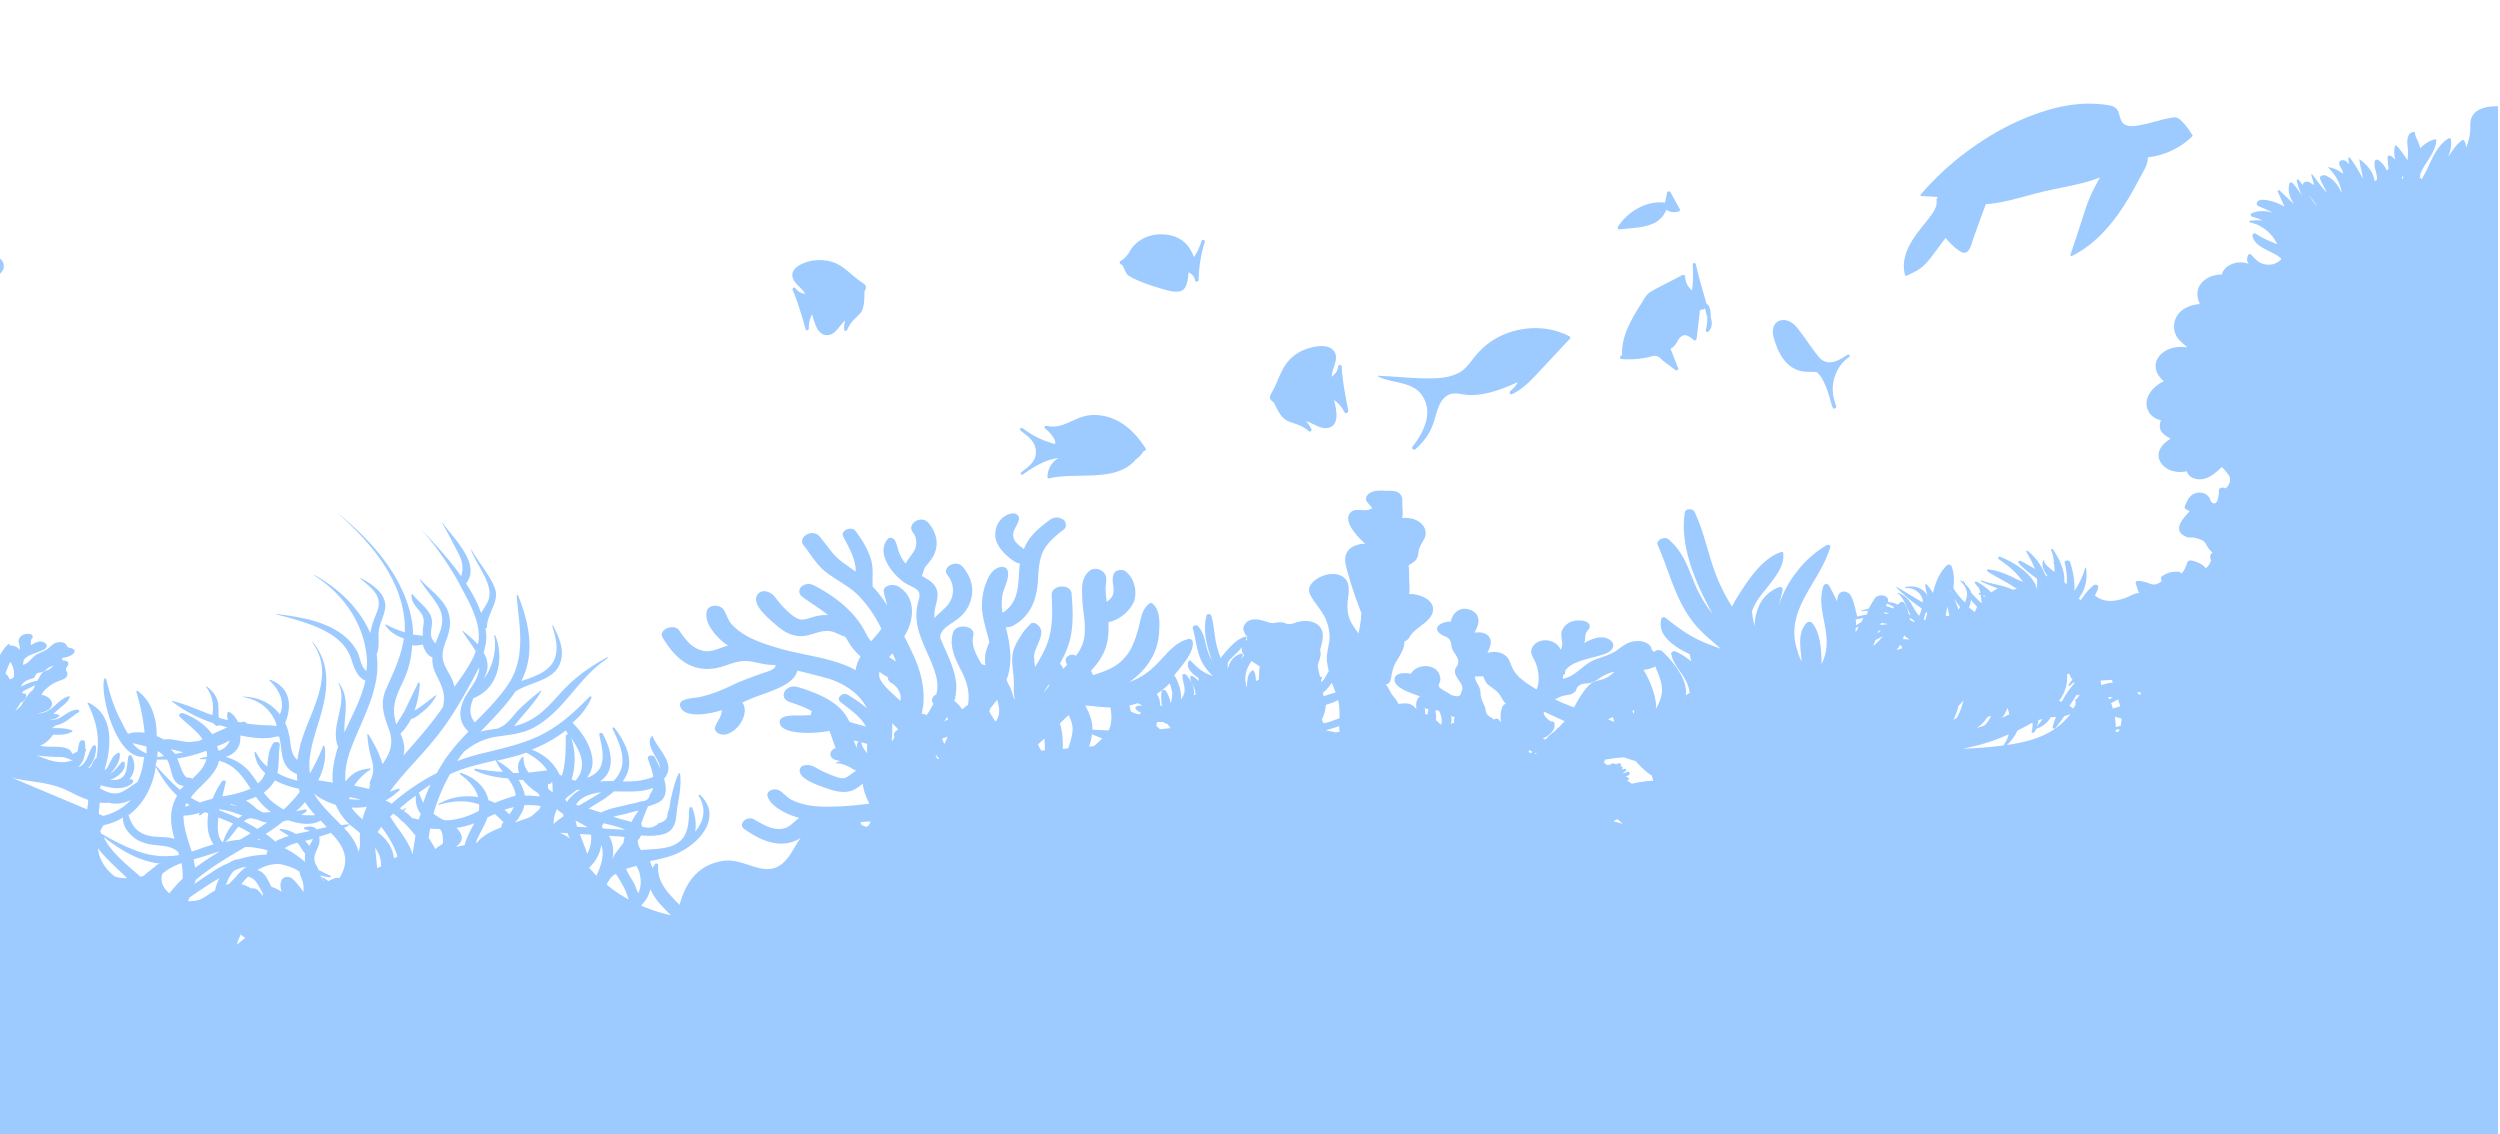 <svg viewBox="0 0 1900 862" fill="none" xmlns="http://www.w3.org/2000/svg"><path d="M1665.77 101.997c-2.11-3.419-4.41-6.562-7.13-9.384-2.16-2.45-4.37-3.933-7.62-3.298-8.62 1.449-16.92 4.512-25.53 5.961-3.25.636-7 1.13-10.18-.4-3.98-1.858-3.86-6.193-5.28-9.748-1.01-2.678-2.99-4.206-6-4.815-4.02-.889-8.18-1.27-12.07-1.467-15.78-.742-31.45 2.806-46.24 8.34-15.49 5.67-30.29 13.601-43.85 22.966-15.7 10.742-29.83 23.333-42.16 37.729-.42.321-.05.968.45 1.108 4.12.151 8.29.533 12.41.685-.14.506-.29 1.013-.43 1.52-.27-.185-.46.091-.42.322 1.18 5.998-3.33 11.195-6.78 15.704-3.87 4.83-7.78 9.429-11.09 14.63-5.36 8.238-8.74 18.004-5.91 27.513.04.23.32.416.55.37 4.87-2.152 9.74-4.304 13.6-7.935 3.86-3.631 6.84-8.049 10.1-12.281 2.1-2.807 4.15-5.844 6.48-8.696 1.24 1.434 2.53 3.098 4 4.486 1.8 1.804 3.83 3.563 6.05 5.046 1.38.926 2.76 1.853 4.43 1.766 4.22-.586 5.31-7.27 6.39-10.356 2.02-5.666 4.22-11.608 6.24-17.274 1.08-3.086 2.39-6.218 3.47-9.305 17.09-1.191 33.6-7.78 50.28-11.048 12-2.591 24.83-4.626 36.42-9.293-2.43 4.789-5.32 9.668-7.47 14.641-3 6.816-4.93 14.143-7.37 21.329-2.58 7.693-4.93 15.341-7.56 22.804-.14.507.23 1.153.92 1.017 16.89-8.34 29.5-22.55 39.48-37.922 5.18-7.961 9.75-16.525 14.14-24.812 1.96-3.498 4.11-7.273 4.27-11.377-.05-.231-.09-.461.05-.968 12.74-1.298 25.03-7.3 34.1-16.264-.37-.647-.46-1.108-.74-1.294zM1276.58 158.902c-2.33-4.373-4.66-8.454-6.99-12.826-.59-.875-2.34-.875-2.63.291-.58 2.624-.87 5.247-1.75 7.871 0 0-.29-.292-.58-.292-13.71-1.457-27.7 6.996-34.99 18.365-.58.874 0 2.04 1.17 2.04 9.03-1.166 19.53-.874 27.7-5.538 3.79-2.332 6.41-5.539 7.87-9.328 2.92 1.749 5.83 2.332 9.33 1.166.87 0 1.46-.875.87-1.749z" fill="#9DCAFF"/><path d="M1900 80.727c-3.7 0-7.76 0-11.83 1.165-8.5 2.332-11.09 7.577-10.72 14.28 0 6.119-1.11 11.365-3.32 16.027 0-2.04-.37-3.788-1.48-5.537-.37-.291-.74-.291-1.11-.291-5.18 3.497-7.76 8.451-11.09 13.113 1.85-4.371 2.96-9.033 2.22-13.696 0-.583-1.11-.874-1.85-.583-8.87 5.537-12.57 16.028-16.63 24.187-1.11 2.332-2.59 4.663-3.7 6.994-.37-.583-1.11-1.165-1.48-1.457.37-.874.37-1.748.37-2.622.37-.583.37-1.166.74-1.749 3.7-7.868 11.46-15.736 11.46-24.187 0-.291-.37-.583-.74-.583-4.81 1.166-8.5 3.788-11.46 6.994 0-.583 0-1.166-.37-1.457-.74-3.497-3.7-7.577-3.7-10.782 0-.292 0-.292-.37-.292-7.76.292-4.8 11.657-4.8 15.154 0 2.04-.37 4.371-.37 6.411-2.59-3.789-5.17-7.868-8.5-11.074-.37-.291-1.11 0-1.11.292-.74 3.496-.74 6.993.37 10.49-1.11-1.165-1.85-2.04-3.33-2.914-.74-.583-2.58-.583-2.58.583 0 3.206.36 6.12.73 9.325-.37.292-1.1.583-1.47.874-1.48-3.205-3.7-6.119-6.66-7.868-.74-.291-1.85-.291-2.22.583-1.47 4.663 1.85 9.325 1.48 14.279 0 .292-.37.292-.37.583-.37.292-.74.292-1.47.583-.74-6.411-5.18-11.948-11.09-16.319-.37-.291-.37 0-.37.291.37 4.663 2.21 9.617 2.58 14.279-3.69-7.285-7.76-13.404-9.98-16.027-.37-.292-1.1 0-1.1.291 0 1.457.36 2.914.73 4.663-.74-.583-1.47-1.457-2.21-2.04s-1.85-1.166-2.96-.874c-.74 0-1.48.291-1.85.583-1.48 2.039 0 3.496 1.11 5.828.74 1.165 1.11 2.622 1.11 3.788-2.96-2.331-6.28-4.08-10.72-4.954-.37 0-.74.292-.37.292 5.17 5.245 8.87 11.365 9.98 18.067v1.166c-2.22-5.537-5.91-10.491-11.83-13.114-1.85-.874-5.17.292-4.43 2.331 1.47 3.789 3.69 7.286 5.17 10.783-4.06-4.371-7.39-9.325-11.09-13.988-.37-.291-1.11-.291-.74.291l2.22 7.868c-1.11-.874-2.59-1.457-3.7-2.331-2.21-1.165-5.17.292-5.17 2.331-.74-1.457-1.85-2.622-2.96-4.079-.37-.583-1.48-.292-1.48.291.74 4.08 2.22 7.868 4.07 11.657-2.22-3.206-4.44-6.411-7.02-9.326-.74-.874-2.22-.874-2.59.292-1.48 5.537.37 11.073 3.7 15.736-3.7-3.497-7.4-6.994-11.09-10.491-.37-.583-1.85 0-1.48.583 1.48 3.497 3.33 7.577 5.17 11.656-5.54-3.205-11.83-5.245-17.37-5.245-2.96 0-5.54 3.497-2.22 4.954 3.7 1.457 7.4 3.206 11.09 4.954-5.17-1.457-11.09-2.04-16.26.291-1.48.583-1.11 2.04 0 2.623 2.95.874 5.54 1.749 8.13 2.914-2.96-.291-6.28-.291-9.61.292-.74 0-.74.874 0 1.165 9.98 2.04 17.37 9.325 20.7 16.611-5.55-2.332-11.09-4.371-15.9-7.868-1.1-.875-2.95-.292-2.95 1.165 1.11 7.577 10.35 10.491 17.74 14.571 1.48.874 2.59 1.748 3.7 2.623 0 .291.37.582.37 1.165-2.96 2.331-5.92 4.371-11.09 3.789-6.29-.583-8.5-4.663-12.2-7.869a1.041 1.041 0 00-1.48.292c-1.48 2.331-1.48 4.954 0 6.994-3.33-1.166-7.02-1.457-10.35-.583-5.54 1.457-8.87 4.663-9.98 8.742-5.91 0-11.46 2.04-15.15 6.12-4.44 4.954-4.07 10.782-1.48 16.319-8.13.583-15.53 4.08-18.48 11.074-1.85 4.371-1.48 9.325.73 13.404 1.48 2.915 5.18 5.537 8.14 8.451-7.4-1.165-15.16.292-20.33 5.537-6.29 6.703-4.07 14.862 2.58 20.108-9.61 4.662-16.26 13.987-11.82 22.73 1.84 3.788 5.54 6.119 9.61 6.993-.37.875-.74 1.749-.74 2.915-1.11 5.245 2.95 8.451 8.13 11.073-7.02 4.08-11.83 10.782-7.76 17.776 3.69 6.411 12.2 8.743 19.96 6.994.74 2.623 2.95 4.954 7.02 5.828 8.5 1.749 14.79-4.662 19.59-9.033 1.48 1.457 2.96 2.914 4.07 4.662 3.32 3.497 2.95 7.577-1.11 11.657-1.48-1.166-5.18-.875-5.18 1.457 0 2.622-.37 12.239-5.17 9.325-1.11-.583-1.48-3.206-2.22-4.08-1.85-2.04-2.96-3.205-6.28-3.497-7.77-.874-10.72 6.12-12.2 10.491-.37.583 0 1.457.74 2.04 1.11.583 1.85.874 2.96 1.457-5.55 6.12-14.05 15.153-1.85 19.816 1.48.583 3.32 0 4.8.291 11.09 2.332 7.76 4.371 12.57 9.617.74.874 1.48 1.457 1.85 2.04-1.48.583-1.85 2.04-1.85 3.205 0 .875.37 1.749.74 2.332-.74 2.331-1.85 4.371-4.07 6.119-2.21-2.914-5.91-4.662-10.35-5.828-1.48-.291-3.32 0-3.69 1.457-1.11 3.206-2.22 6.12-4.44 8.451-.37-.874-1.48-1.457-2.59-1.457-5.17 0-7.76.583-11.82 3.205-1.48.875-1.48 2.623-.37 3.497-2.96 3.206-6.66 3.789-9.98 2.04-2.59-.874-4.81-1.457-7.4-1.748-1.48-.292-2.95.583-2.58 1.748.74 2.623 1.47 4.954 2.58 7.285-2.58.292-5.17 1.458-7.39 2.623-9.24 4.08-18.85 5.537-26.24-.583 1.11-2.04 2.21-4.079 2.58-6.411.37-1.457-2.21-2.331-3.32-1.457-4.44 3.206-7.03 7.577-10.35 11.657l-1.11-1.749c.74-.874 1.11-1.748 1.85-2.622 4.06-6.994 4.43-13.114 3.69-20.399 0-.292-.74-.292-.74 0-1.47 5.828-4.43 11.948-8.13 17.484.37-7.576-1.11-15.444-3.32-21.855-.74-2.04-4.81-1.457-4.07.582 1.48 5.537 1.85 11.074 1.48 16.611v-.292c-.74-.582-1.11-1.165-1.85-1.748.74-8.451-3.7-17.776-8.5-24.77-.37-.874-1.85-.291-1.48.583 1.48 3.205 1.85 6.119 2.22 9.325 0-.291-.74 0-.37 0 .37 1.457.74 2.623.74 3.788v3.497c-2.22-2.04-8.13-5.828-7.76-8.742 0-.291-.37-.291-.74 0-1.85 4.08.74 8.451 3.69 12.239-.37-.291-1.11-.583-1.48-.874-.37 0-.37-.291-.74-.291-2.58-7.286-7.76-13.988-13.3-18.359-.74-.583-1.48 0-1.11.583 2.59 4.371 4.8 8.45 6.65 13.113-3.32-2.04-7.02-4.08-10.72-6.12-1.48-.582-2.58.583-1.85 1.457 3.7 4.08 8.51 8.16 14.05 11.948.37 2.914 0 5.537 0 8.16-2.22-10.782-16.63-20.399-28.09-24.77-1.11-.583-1.85.874-1.11 1.748 6.65 4.371 12.57 9.325 17 15.154.74.874 1.11 1.748 1.85 2.331-1.11-.583-2.59-1.166-3.7-1.457-1.47-.874-3.32-1.457-4.43-2.331-5.92-2.623-11.46-4.954-18.11-5.829-1.48-.291-1.85 1.166-.74 1.749 5.17 3.205 10.72 6.12 16.26 9.325 1.85 1.166 4.07 2.623 5.92 3.788-1.11 0-2.22.292-3.33.583-6.65-3.497-15.9-4.08-23.29-6.994-.74-.291-1.11.583-.37.875 3.7 1.748 8.13 3.497 12.57 5.245-.37 0-.74.291-1.11.291-1.48.875-2.96 1.749-4.06 2.623-3.33-3.205-7.03-6.12-11.09-8.159-.74-.292-1.85.291-1.48.874 1.11 1.457 2.22 2.914 3.32 4.08l1.11 3.496h-.74c-.74 0-1.1.875-.37 1.166.37 0 .74.292 1.11.292.37 2.039.74 4.079.74 6.411-2.95-2.623-5.54-5.246-7.76-7.869-.74-2.331-2.22-4.371-4.44-6.411-.36-.874-1.1-2.039-1.47-2.914 0-.291-.37 0-.37 0 0 .583.37.875.37 1.457-.74-.582-1.48-1.165-2.22-1.457-.37-.291-.74.292-.37.292 1.85 1.748 3.33 3.497 4.06 5.245 0 .292.37.583.37.874 1.48 3.497.74 6.703-.74 10.2-3.69-3.497-6.65-6.994-8.87-11.074.74-5.537.74-11.365-1.47-16.61-.37-.875-2.22-1.457-3.33-.583-6.28 6.12-8.87 13.696-10.72 21.273-1.11-2.331-2.96-4.663-4.81-6.703-.37-.291-1.1 0-1.1.292.36 2.914 1.1 5.537 1.84 8.451-2.58-5.246-9.24-8.451-16.63-6.703-.74.292-.37.875.37.875 6.65-.583 11.83 4.371 12.57 9.033v1.749c-6.66-3.789-12.94-7.868-19.59-11.657-.37 0-.37 0-.37.292 5.54 5.828 12.19 11.073 19.22 16.027-.37 2.04-1.11 3.789-1.85 5.537-2.22-2.331-3.7-4.954-5.54-8.159-2.22-4.372-5.18-6.994-10.35-9.326-.37-.291-.74.292-.37.583 4.43 2.914 6.28 10.2 9.61 16.028-.37 0-.74 0-1.11-.292 0-.291-.37-.291-.37-.582-.74-3.206-1.85-6.12-3.7-8.451-.37-.583-1.85-.583-2.22-.292-.74.583-1.47 1.166-2.21 2.04-2.22-1.165-4.81-1.748-7.4-2.04v-1.165c0-4.371-7.39-5.246-9.98-1.749-1.85 2.623-3.32 5.246-4.8 7.868-1.85.583-3.7.875-5.55 1.457-.37 0 0 .583.37.583 1.48-.291 3.33-.291 4.81-.291-.37.874-.74 2.04-1.11 2.914-2.59.291-4.81.874-7.39 1.457 0-1.166-.37-2.331-.74-3.497-.74-2.623-2.59-13.696-6.66-14.862-.37-.291-1.1-.291-1.47-.583-2.22-.583-4.44.874-5.18 2.332-.74 1.748-1.11 3.497-1.11 5.245-1.85-4.371-4.06-8.451-6.28-12.531-1.11-1.457-3.7-.874-4.07.583-5.91 17.193 6.29 34.387 1.11 52.746-.74 2.331-1.48 4.662-2.59 6.702 0-10.199-.74-23.604-7.02-31.181-1.11-1.457-3.33-1.166-4.44 0-7.39 8.16-4.06 19.525-3.69 29.141-1.48-2.914-2.59-5.828-3.33-8.742-9.98-30.598 17.01-50.706 25.14-78.098.37-1.166-1.48-2.332-2.96-1.458-18.11 10.783-31.05 28.85-36.59 46.918 1.11-4.371 2.58-8.743 3.32-13.114.37-1.457-1.48-2.623-3.32-1.748-13.31 5.537-17.38 17.484-18.12 29.432-.74-3.788-1.47-7.285-1.84-11.365 1.1-2.914 2.58-6.119 4.8-9.325 7.02-10.199 21.07-23.021 18.85-35.261 0-.291-.37-.582-.74-.582-15.89 4.371-28.09 25.061-35.11 36.134-1.11 1.749-1.85 3.497-2.96 5.537-3.33-5.245-6.28-10.782-8.87-16.319-8.5-18.067-11.09-37.592-19.59-55.659-1.11-2.623-6.65-2.914-7.39.291-4.07 25.353 8.13 53.911 21.07 77.224-6.29-7.868-11.09-16.319-15.16-26.81-4.43-11.073-8.13-20.981-18.11-29.724-3.33-2.914-9.98.583-8.5 4.08 9.61 21.273 14.04 45.46 31.42 63.819 5.17 5.537 11.09 10.2 16.63 15.154-2.96-1.166-6.28-2.332-9.24-3.497-13.31-4.954-22.55-11.948-32.9-20.108-1.11-.874-2.59-.291-2.96.583-3.69 12.239 8.88 21.273 21.44 27.101.37 1.749.74 3.497 1.11 5.537-3.69-3.205-7.76-5.828-11.83-7.577-1.47-.582-3.69.292-3.32 1.749 1.48 8.159 7.39 13.113 11.09 20.399 1.84 3.497 2.58 6.702 2.95 9.325-1.11.583-1.84 1.165-2.95 1.748 1.47-11.656-8.88-24.77-17.75-33.221-1.47-1.457-5.54-1.457-6.28.583-.37-.291-.74-.874-1.48-1.457-.74-.874-.74-2.331-1.48-3.205-3.32-4.371-10.72-4.663-16.26-2.623-3.7 1.457-6.28 3.788-9.61 6.12-5.18 3.496-10.72 4.662-16.63 6.993-8.88 3.497-14.42 12.823-24.03 14.28 0-1.166.37-2.04.37-2.914.37 0 .74-.292 1.11-.583.37-.875.37-1.749.37-2.623 5.17-7.577 19.22-9.034 29.57-12.531 5.54-1.748 9.98-6.702 4.43-10.782-5.54-4.08-13.67-1.166-19.59 2.331 0-.291.37-.874.37-1.165.74-2.623 0-4.663 1.48-7.286.74-1.165 1.85-2.039 2.22-3.205 1.48-5.828-8.87-6.411-13.68-4.663-3.69 1.457-6.28 4.08-7.39 7.286-1.48 4.371 2.22 10.49-1.11 13.987-1.11-4.079-7.02-7.576-12.57-6.993-3.69.291-7.02 2.331-8.5 4.953-2.59 4.08 0 7.286 1.85 11.074 2.59 5.828 4.07 14.862 1.11 21.273-3.33-2.04-6.28-3.788-9.24-6.12l-4.07-3.205-2.22-2.623c-2.95-3.497-3.32-6.119-5.17-9.908-2.59-6.119-10.35-7.868-16.63-5.828 1.84-4.08 4.06-8.742 1.11-12.531-2.59-3.205-7.03-3.497-11.09-2.914 3.69-5.828 5.91-13.987-3.33-17.484-8.13-2.914-13.68 3.496-14.42 9.033-8.13 0-15.15 5.246-6.65 10.2 1.11.874 3.33 1.165 4.44 2.331 2.58 2.04 2.21 4.663 2.95 7.285.74 2.623 1.85 3.789 3.33 6.12 2.22 3.788 1.85 6.12-.37 9.325-1.11 2.04-.74 4.08.37 6.12 1.85 4.079 6.65 7.576 3.7 12.239 0 3.206-2.59 4.08-7.77 2.04-.74-.583-1.47-.874-2.21-1.457-1.11-.583-6.29-3.497-6.66-4.371-1.11-1.749.37-2.914.74-4.954.37-2.04-.37-4.372-1.48-6.411-4.8-6.994-17.37-5.537-20.7 1.165-5.17-.874-12.56-.874-12.56 4.663 0 6.411 13.67 10.491 20.33 12.822v.291l-.74-.583h-.37c-2.96 2.623-2.96 6.12-2.59 9.909a9.951 9.951 0 00-3.33-3.206c-2.58-1.748-6.65-1.457-10.35-.874-.74-2.04-2.21-3.789-4.06-6.12-2.22-2.623-3.33-6.411-5.55-8.742.74-.292 1.48-.292 1.85-.583 1.48-.874 1.85-2.914 2.22-4.371.74-4.08 1.11-7.285 3.33-11.365 2.58-4.663 5.91-9.034 6.65-14.279 0-.875.37-1.749.37-2.332h.37c2.22-1.165 2.59-2.04 3.69-3.788 4.07-6.411 14.42-10.199 17.01-17.485 2.96-8.742-7.76-14.57-17.74-14.57.73-4.371 0-9.325 0-13.697 0-2.622 0-5.536-.37-8.159 2.58-1.457 5.17-2.914 6.28-5.245 1.11-2.04 1.11-4.08 1.48-6.12.74-3.497 2.96-6.12 4.43-9.325 1.48-3.497.74-7.286-1.84-10.2-3.7-4.079-9.61-5.536-15.16-4.954v-.291c.74-3.206 0-6.994 0-10.199 0-2.332.37-4.954-1.11-6.994-2.22-3.497-6.65-3.206-10.72-3.206-5.17-.291-11.83-.583-14.78 3.497-2.22 3.206-.37 4.663 1.85 7.285 1.84 2.332 2.95 2.332-.37 3.497-2.22.875-5.18.292-7.77.292-2.21 0-4.06 0-5.54 1.165-8.13 6.12 4.43 19.525 10.35 24.479-3.33 0-7.02.874-9.61 2.331-6.65 4.08-6.29 9.908-4.81 15.736 2.59 9.617 5.55 19.234 9.24 28.85.74 2.04 1.48 4.08 2.22 5.828v.583c-.37 1.166-.37 2.623-.37 3.788-.37 3.789-1.11 7.577-1.85 11.074-2.95-4.08-5.91-7.868-7.39-12.822-1.48-5.245-1.11-10.199-.37-15.445.74-5.828 1.11-13.696-7.39-16.319-8.13-2.331-18.852 2.623-21.809 8.743-1.109 2.622-.74 4.954.739 7.285 2.957 5.537 7.76 10.491 10.72 16.319 2.59 5.828 4.07 11.656 3.33 18.067-.74 4.954-2.22 9.908-1.85 15.154.37 2.622.74 4.954 1.48 7.576-1.85 2.915-2.96 5.829-5.55 8.451 0-.582-.37-1.165-.37-1.748.37-.583.74-1.166.74-1.749 0-.291-.37-.582-.74-.582h-.74c-.74-2.915-1.48-5.829-1.85-9.034 1.48-3.789 2.96-7.577 1.85-11.365 1.85-6.411 3.7-13.114-.37-17.776-3.693-4.371-10.716-4.954-16.63-3.497-2.957.874-4.805 2.04-8.132 1.457-1.109-.292-2.218-.874-3.696-1.166h-2.588c-3.326.292-4.435 1.166-7.762 0-6.284-2.04-14.785-4.662-18.482 2.331-1.478 2.623-.369 4.08.74 6.703 1.109 1.748 1.478.583 1.478 2.914 0 1.457-.369 1.748-1.109 2.04.37-.874.74-2.04.74-2.914 0 0-.001-.292-.37-.292-7.023 1.166-14.046 9.908-17.742 14.28-.74.582-1.109 1.457-1.479 2.331-1.109-2.332-1.848-4.954-2.587-7.577-2.588-8.451-2.218-16.902-4.806-25.061-.369-1.166-2.957-1.457-3.326-.292-3.327 11.074 0 23.896 4.066 34.678-2.218-3.788-3.697-7.576-4.805-12.53-1.109-4.954-2.218-9.617-5.915-13.697-1.109-1.457-4.435-.291-4.066 1.457 2.957 9.617 2.957 20.399 9.241 29.433 1.848 2.623 4.066 4.954 6.284 7.285-1.109-.583-2.587-1.166-4.066-1.748-5.544-2.623-9.241-6.12-12.937-10.2a1.04 1.04 0 00-1.479.292c-2.587 5.245 2.588 9.616 7.393 12.822v2.331c-1.479-1.457-2.957-2.914-4.805-3.788-.739-.292-1.479 0-1.479.583 0 3.788 2.218 6.119 3.327 9.325.37 1.748.739 2.914.739 4.079-.369.292-1.109.583-1.478.583 1.478-4.954-2.218-11.365-5.545-15.444-.739-.875-2.957-.875-2.957.291 0 6.119 3.697 10.782 0 16.61-.369.875-1.109 1.457-1.478 2.04.369-.874.369-1.457.369-2.331 0-4.954-1.848-11.365-5.175-16.319 1.109-1.166 1.849-2.331 2.957-3.497 4.806-6.12 12.198-14.571 11.089-22.147-.369-1.457-1.848-2.332-3.696-1.749-9.241 2.332-15.524 10.491-21.069 16.319-6.284 6.703-12.937 12.531-22.917 16.028-.37 0-.37 0-.739.291 6.284-4.079 11.458-9.325 15.155-14.862 4.805-6.994 7.392-15.153 7.762-23.313.369-6.411 1.109-16.027-4.805-21.273-.74-.874-1.849-.874-2.957 0-5.915 4.663-6.284 13.114-8.132 19.234-2.218 7.868-4.806 15.736-10.72 22.147-6.283 6.994-14.046 9.616-23.656 12.822 0-.292 0-.583-.37-.874l-1.109-2.623c3.327-3.497 6.284-7.285 8.502-11.365 3.696-6.702 4.805-13.696 4.805-20.982v-4.662c.739 0 1.109 0 1.848-.292 8.502-2.331 16.634-10.491 18.112-17.484 1.479-6.994-.739-15.737-7.023-20.691-2.587-2.039-7.762-.874-8.871 1.749-2.587 5.537 1.479 11.365-1.109 16.902-.739 1.748-2.587 3.205-4.435 4.662v-.582c-.37-3.206-.74-6.703-.74-9.908 0-3.789 1.479-7.577-.739-11.074-1.848-2.914-7.023-4.954-10.719-2.623-7.023 4.663-6.654 13.697-6.284 20.399 0 6.702 1.479 13.405 1.848 20.107.37 6.994 0 13.988-3.696 20.108-.739 1.457-1.848 2.914-2.957 4.371-.37-.291-1.109-.291-1.479-.583-2.957-.874-6.283 1.457-6.283 3.788 0 1.457.369 2.623 1.108 3.789-1.108.874-1.848 2.04-2.957 2.914-.739-1.457-1.478-2.623-2.587-3.788 2.218-4.08 4.436-8.451 5.914-12.531 4.805-13.405 4.066-27.101 2.957-40.798-.739-7.868-15.524-6.702-15.155 1.166.739 13.696 1.109 27.393-4.805 40.506-2.218 4.663-4.805 9.617-7.762 13.988-.37-2.623-.74-5.537-.74-8.16 0-7.285 11.459-18.941 1.109-24.77-1.109-.582-2.587-.582-3.326 0 1.478-1.165-.74.292-.74.583-.739.874-1.478 1.457-2.217 2.331-1.849 2.04-3.327 3.789-4.436 5.829-2.957 4.371-5.914 9.325-6.653 14.279-1.109 6.12.369 12.531.739 18.65.37 4.954-.37 10.491.739 15.445 0 .291-.369.291-.369.583-1.109-3.789-2.218-7.577-4.066-11.074-.74-1.166-1.109-2.623-1.849-3.788.37-.874.74-2.04 1.109-2.914 3.697-12.531 1.479-24.479-1.478-37.01 1.478 0 2.957-.291 4.805-.874 15.155-7.868 18.851-22.147 19.59-35.552.37-6.702.74-13.696 3.327-20.107 2.957-6.994 9.611-12.822 16.264-17.776 2.218-1.749 1.848-4.954.37-6.994l-1.109-.874h-.37c-3.327-2.04-7.023-1.458-9.98.874-6.653 4.954-12.937 10.199-16.633 16.61-1.109 1.749-1.849 3.497-2.588 5.246-2.957-2.332-6.653-4.663-7.762-8.16-1.848-5.537 2.957-9.325 4.066-14.57.37-2.332-2.218-4.954-5.175-4.372-10.35 1.749-14.046 11.948-12.567 19.234 1.108 4.662 4.065 8.742 8.131 12.53 2.958 2.623 6.284 5.537 10.35 6.411 0 .874-.369 1.457-.369 2.332-1.109 11.656.369 27.101-12.938 34.969-.739-4.663-.739-9.325 0-13.696 1.109-5.829 5.915-13.114 3.697-18.942-.74-1.749-3.327-2.623-5.545-2.04-7.023 1.748-9.61 9.325-11.458 14.279a49.796 49.796 0 00-2.218 18.068c.739 8.451 3.696 16.61 5.544 24.77-1.848 4.079-3.326 8.159-3.326 12.53 0 1.749 0 3.206.369 4.954-1.109-.291-2.218-.583-2.957-.874-4.066-6.994-8.132-13.988-6.284-21.564 1.849-7.869-13.306-9.908-15.524-2.04-2.957 10.199 1.848 19.816 6.653 29.141 4.436 8.742 6.284 16.61 4.806 25.353a7573.078 7573.078 0 00-4.436 3.497c-1.479-2.332-3.327-4.372-5.914-6.412 1.109-3.788 1.478-7.868 1.478-11.947-.739-12.531-7.392-24.188-12.198-35.844v-.583c0-6.119 7.393-9.616 12.568-13.405 4.805-3.497 8.132-7.868 9.98-12.822 3.696-9.325 1.479-19.233-5.544-27.392-5.175-5.829-16.264.582-11.459 6.411 5.914 7.576 5.544 17.484-1.479 24.478-2.587 2.623-5.914 5.245-8.501 8.16v-3.789c.37-6.119 4.066-12.53 1.478-18.65-1.848-4.371-6.283-6.994-11.088-9.617 1.108-2.04 1.478-4.954 2.587-6.702 2.957-3.788 5.914-6.702 7.393-11.074 2.957-7.868.739-15.736-4.806-22.438-5.175-6.411-16.633.291-12.198 6.702 2.588 3.206 3.327 6.994 2.588 10.782-.739 4.372-4.436 7.577-6.653 11.365-.37.583-.74 1.166-1.109 2.04-1.849-2.04-3.327-4.371-4.436-6.994-1.848-3.788-1.848-7.576-4.066-11.073-1.109-1.457-3.696-2.332-5.175-.583-8.871 10.199 2.588 25.936 12.568 32.929 2.957 2.04 7.392 3.497 9.98 5.829 2.957 2.914 1.109 6.702.369 9.908-1.478 6.119-1.478 12.239 0 18.65 2.957 12.531 10.35 23.896 13.677 36.135 1.478 5.245 1.478 9.908.369 14.57-2.957 1.166-4.435 4.663-2.217 6.994-1.479 2.914-2.957 5.829-5.175 8.743-1.109-.583-2.588-.875-3.696-1.166l1.108-6.12c1.479-14.862-2.587-28.849-9.61-42.837-1.479-3.206-3.327-6.702-4.805-9.908 0-.291.369-.291.369-.583 7.023-10.782 9.241-29.141-5.174-37.3-4.436-2.332-11.829-.292-10.72 4.662.739 3.497 1.848 6.703 2.588 9.908-2.218-3.497-4.806-6.994-7.393-10.199-1.109-1.457-2.218-2.623-3.696-4.08-.37-6.702.739-13.405-1.109-20.107-2.218-7.869-6.654-15.154-11.828-22.148-2.957-4.079-11.459-.583-9.611 3.789 4.066 7.868 8.871 15.736 9.611 24.478v2.623c-1.849-1.457-3.697-2.623-5.545-4.08-4.805-3.205-8.871-6.411-12.198-10.491-3.326-4.079-6.283-8.159-9.61-12.239-5.545-6.411-17.003.583-12.198 6.702 5.544 6.994 9.61 14.571 17.003 20.399 7.762 6.12 17.373 10.491 24.396 17.485 7.392 7.577 13.306 16.319 17.742 25.644-2.218 3.206-5.175 6.411-7.762 9.325v.292c-2.218-2.623-3.697-5.537-5.175-8.451-7.762-14.279-21.808-25.644-38.072-34.095-7.762-4.08-15.525 3.788-8.871 8.742 6.283 4.663 13.306 8.742 19.22 13.696-1.848 0-3.696 0-5.913.292-4.067.583-7.393 2.04-11.089 2.914-4.436.874-6.654-.583-9.981-2.914a64.583 64.583 0 01-10.719-10.782c-2.957-3.497-4.435-6.703-9.98-7.577-2.587-.292-4.805.874-5.914 2.623-4.436 6.993 6.653 16.319 12.198 21.273 5.544 4.954 11.828 10.199 21.069 10.199 7.762 0 15.524-5.537 23.287-3.497 2.587.583 6.283 2.623 10.349 4.08 1.109 2.04 2.588 4.08 3.697 6.119a48.624 48.624 0 007.762 8.743c-1.848 3.497-3.327 6.994-3.696 10.491-.74-.583-1.849-.875-2.588-1.458-16.633-8.159-37.333-9.908-55.445-15.153-8.871-2.623-18.112-5.537-25.504-9.908-4.066-2.331-7.763-5.245-10.72-8.451-2.957-3.497-3.696-7.285-5.914-10.782-2.587-4.663-11.828-4.371-12.937.874-1.848 7.286 4.066 15.736 9.98 21.273a46.644 46.644 0 006.284 4.954h-.37c-6.653 1.749-12.937 5.828-19.96 3.497-8.501-2.331-12.937-9.616-17.003-15.153-4.066-5.537-15.894-.583-12.567 5.245 7.392 12.531 19.221 26.81 39.55 23.604 8.132-1.165 15.155-5.828 24.026-5.536 7.023.291 13.677 3.205 21.069 2.914.37 0 1.109.291 1.479.291 0 .292-.37.583-.37.874-1.109 2.623-5.544 3.789-8.132 4.663-8.501 2.914-16.633 5.828-24.765 9.617-7.762 3.788-15.524 6.993-24.765 9.033-4.066.875-15.894.875-14.786 6.411 1.479 7.577 13.677 7.286 20.7 6.12a76.42 76.42 0 0011.089-2.623c0 1.166-.37 2.623-.74 3.789-1.108 3.205-3.326 5.828-4.435 9.033-1.109 3.789 4.066 6.703 8.501 5.537 9.98-2.622 17.743-16.61 12.198-24.187 1.479-.583 2.588-1.166 4.066-1.748 12.568-5.829 35.115-10.2 37.703-22.439 7.762 1.748 15.155 3.788 22.917 5.828 13.676 4.08 24.765 12.239 29.94 22.73-4.436-3.788-9.241-6.994-14.416-10.199-4.066-2.331-9.24 2.623-5.544 5.537 6.653 5.245 13.676 9.908 18.112 16.61.369.583.739 1.166 1.109 2.04-1.848-.583-4.066-1.166-5.914-1.748-2.218-.583-4.805-1.166-6.654-2.04-.739-1.749-1.848-3.497-2.957-5.246-7.392-10.782-21.808-16.61-35.854-20.981-9.61-2.914-15.894 8.159-6.284 11.365 5.914 2.04 11.829 4.079 16.634 6.994-.37.874-.74 2.039-.74 2.914-2.587 0-5.544.291-8.132.291-4.065 0-15.154-.583-15.524 4.371-1.109 10.2 25.135 9.908 37.702 7.285 1.849 4.372 2.957 8.743 4.806 13.114-4.806 1.457-5.915 7.285 0 9.034 1.109.291 2.587.583 3.696.874-1.109.291-2.587.583-3.696 1.457v.291c4.435-.291 7.762 1.457 11.458 3.206 1.109.874 2.588 1.457 4.066 2.331-2.218 1.457-4.066 2.914-6.284 4.371-2.957 2.04-5.544 1.457-8.871.292-4.435-1.457-8.871-3.497-12.937-5.537-3.696-2.04-6.284-4.08-11.089-3.206-2.218.292-3.327 1.749-3.696 3.497-.739 6.411 12.198 11.074 18.851 13.405 6.653 2.332 13.677 4.663 20.7 2.332 3.326-1.166 5.914-3.497 8.501-5.246 0 4.663 2.587 10.2 4.805 15.154-7.392.874-14.785 1.748-22.178 2.04-8.132.291-16.263.582-24.395-.875-4.066-.874-8.132-2.04-11.829-3.788-3.696-1.749-5.914-4.663-9.24-6.994-4.066-2.914-11.089-.291-9.611 4.08 1.848 6.119 9.98 11.073 17.003 13.988 2.218.874 4.805 1.748 7.023 2.331l-.369.291c-4.436 3.206-7.393 7.868-14.046 8.16-7.763.291-14.046-4.08-19.961-7.286-5.544-3.205-12.567 3.789-7.392 7.286 11.089 7.868 26.244 15.736 41.029 7.868.739-.292 1.109-.874 1.848-1.166-4.435 6.12-7.023 12.822-12.567 18.359-14.046 13.696-29.571-3.205-45.835-.874-21.069 2.914-29.57 18.359-33.636 33.512-8.502-8.742-17.373-17.193-16.264-30.307 0-.874-1.479-1.748-2.218-.874-.739 1.166-1.478 2.04-2.218 3.206-.369-1.749-1.108-3.497-1.848-5.246 6.654-1.457 13.677-2.914 19.221-5.245 19.96-8.451 35.854-29.141 18.851-45.169-.369-.291-1.109 0-1.109.583 6.284 9.908 4.066 19.525-2.587 27.393 1.109-6.12 0-12.531-2.218-18.068-.369-.874-2.218-.583-2.218.292-.739 12.239.37 26.518-18.481 30.015-5.914 1.166-12.198 1.166-18.112 1.748l-.37-.291c-1.478-2.331-2.217-4.663-2.217-6.994 1.108-1.166 1.848-2.623 2.587-3.788 8.501.583 17.742.291 22.178-3.789 4.805-4.371 4.435-11.656 5.175-16.901 1.478-8.743 3.326-17.485 2.217-26.227 0-.583-1.108-.583-1.108 0-2.958 6.119-4.436 12.822-5.915 19.233-.739 3.497-.739 7.576-2.587 10.782.37 3.788-1.848 6.411-6.653 7.577-2.957 2.914-6.654 4.079-11.089 2.914h-1.109c-.37-.875-.74-1.457-1.109-2.332 1.478-4.371 3.327-9.033 5.175-13.404 4.066-1.166 8.132-2.623 10.349-4.663 4.066-3.788 3.697-10.199 1.849-16.319.369-.583 1.108-1.166 1.478-2.04 6.653-10.199-6.284-20.399-9.98-30.015 0-.292-.739-.292-1.109 0-4.805 7.576 6.284 16.901 6.653 23.895a144.953 144.953 0 00-4.065-8.159c-1.109-2.331-6.284-1.457-5.175 1.166 1.478 4.371 3.326 9.033 4.066 13.696-2.588 1.165-5.914 2.04-10.72 2.914-4.066.583-8.501.583-12.567.583 9.241-12.239 4.805-26.227-6.284-40.798-.37-.583-1.848 0-1.478.583 7.023 14.571 12.567 28.267.739 39.923-3.327 0-7.023 0-10.35.292 12.937-8.16 8.502-25.062 2.218-36.135-.739-1.166-2.957-.874-2.588.583 1.849 9.616 7.024 25.061-6.283 31.472-1.109.583-1.848.874-2.957 1.166 2.218-3.206 3.696-6.411 4.066-10.783.369-10.782-6.654-22.438-15.155-30.889 6.284-5.537 11.458-11.948 14.415-19.233.37-.583-.739-1.166-1.478-.583-10.35 10.491-20.7 20.399-34.746 27.975-13.676 7.286-29.2 10.783-44.725 14.571-7.393 1.748-14.416 3.788-21.069 6.411 1.479-2.623 3.327-4.954 5.175-7.285 7.392-5.828 15.155-10.2 26.983-11.657 11.089-1.457 20.33-2.622 29.201-8.451 21.808-13.696 31.049-36.426 52.857-50.705.37-.292 0-.874-.739-.583-12.567 6.994-22.917 14.279-32.158 23.896-9.98 10.49-19.221 23.313-36.224 27.684-.739.291-1.109.291-1.848.291 2.218-2.623 4.436-5.537 6.284-7.577 5.175-6.119 10.719-12.239 14.415-18.941 0-.292 0-.292-.369-.292-5.914 4.371-11.089 9.034-16.264 13.988-4.436 4.08-8.871 11.948-15.525 14.279-.369 0-.369.292-.739.583-4.436.583-8.871 1.166-13.307 2.331 9.241-9.908 19.221-19.524 26.244-30.306 10.35-6.994 25.874-7.869 32.528-18.359 6.284-10.491 1.478-21.856-3.696-31.764 0-.292-.74-.292-.74 0 1.848 6.119 3.697 11.948 3.327 18.359-.739 11.948-8.502 17.193-21.439 21.856-1.848.582-3.696 1.165-5.544 2.039.369-.582.739-1.165 1.109-2.039 9.61-20.691 4.805-42.838-3.327-63.237 0-.582-1.109-.291-1.109.292 1.848 22.147 7.393 45.751-5.914 66.442-7.023 10.782-16.264 20.107-25.874 29.723-4.805-5.828-3.697-11.947-1.109-18.358 20.699-8.16 22.917-32.639 16.633-47.792 0-.291-.739 0-.739 0 1.479 9.034 0 18.359-4.066 26.81-1.109 2.331-2.587 4.371-4.066 6.411 1.479-2.914 2.588-5.537 2.957-8.451.37-4.08-.739-8.159-2.957-11.656 1.479-4.954 2.588-9.908 1.848-15.445 0-.874-.369-2.04-.369-2.914.739 0 1.109-.583 1.109-1.166 0-9.908 9.24-18.65 6.283-28.558-3.326-10.2-12.937-20.399-18.112-30.307h-.369c3.696 11.365 17.742 26.518 13.306 38.466-1.108 3.206-3.696 6.411-5.544 9.908-2.587-7.576-6.653-15.153-11.459-22.438 11.459-14.862-8.871-33.513-17.742-46.043h-.37c4.436 7.868 8.502 15.736 12.568 23.604 2.218 4.371 3.327 8.742 2.587 13.696-.369 1.166-.369 2.04-.739 3.206-9.241-13.114-20.699-25.353-31.049-36.427 0 0-.37 0 0 0 11.828 13.405 21.808 27.685 29.94 42.546 0 .292.37.583.37.875 7.023 13.113 16.264 28.849 13.676 43.42 0 .291-.369.874-.369 1.166-3.327-3.497-7.023-6.703-11.089-9.908-.37-.292-.74 0-.37.291 2.957 4.954 7.023 9.908 9.98 15.153-3.327 9.034-9.98 18.359-16.264 26.81-.369-1.457-.739-2.622-1.109-4.08-1.478-3.788-3.696-6.993-5.544-10.782-4.066-7.868-2.218-13.405.739-21.273 2.588-6.994 3.696-13.696 1.109-20.981-3.696-9.908-13.676-16.319-21.069-24.479-.37-.291-.739 0-.37.292 4.436 7.868 11.459 14.57 15.155 22.438 4.436 9.908 0 17.193-3.326 25.936-1.479-1.749-2.957-3.497-3.327-6.12-.37-4.371 1.478-8.742.37-13.113-1.849-6.994-9.981-12.24-14.416-18.068-.37-.291-.739 0-.739.292-.37 3.496 1.109 6.119 3.326 9.033 1.848 2.332 4.066 4.663 5.175 7.286 1.479 3.497.37 6.993 0 10.49v4.372c-2.587-.292-5.175-.583-7.393-.875 0-3.788-.369-7.868-1.108-11.656-5.915-31.472-29.201-59.157-57.293-81.595 27.722 24.187 50.27 52.162 52.118 85.383v6.12c-4.805-1.457-9.241-3.206-14.046-5.828-.37-.292-.739 0-.739.291 2.587 4.663 7.762 8.16 14.046 10.199-1.849 13.405-7.393 24.77-13.307 38.175-5.175 11.365-1.848 20.399 2.218 31.473 3.326 9.908 1.108 17.193-5.175 25.935-2.218-9.033-8.502-19.233-10.72-22.73-.369-.291-.739-.291-.739.292.37 6.411 1.479 12.53 3.327 18.941 1.848 6.411 1.478 10.783-1.479 17.194-.369.582 0 1.165.37 1.457-.37 1.165-.739 2.622-.739 3.788-3.697-1.166-7.763-1.748-11.459-2.623 2.957-4.662 7.393-9.033 12.198-12.239.37-.291.37-.874-.37-.874-6.653.874-11.089 2.331-15.524 6.702-1.109.874-1.848 2.04-2.957 3.206-.74-9.034 1.478-18.068 4.805-26.519 9.241-23.895 22.547-45.46 18.851-70.521l.37-.292c2.218-6.119.369-12.239 1.478-18.358 1.109-5.829 4.436-11.366 4.806-17.194.369-9.616-9.241-16.61-18.482-21.564-.37-.292-.739 0-.37.291 4.805 4.371 10.72 8.451 12.937 13.988 2.588 6.411-.739 11.656-2.957 17.776-1.109 2.914-1.848 6.12-2.587 9.617-7.762-17.776-22.548-32.93-42.138-44.003 0 0-.37 0-.37.291 24.026 15.445 38.072 38.466 39.92 62.945.37 3.205 0 6.411-.369 9.616-1.479-1.165-2.588-2.622-3.327-4.662-1.478-2.914-1.848-5.828-2.957-8.743-2.587-5.536-6.653-10.199-11.828-14.279-14.046-10.49-32.528-13.405-50.64-15.736-.369 0-.369.291 0 .291 21.809 5.829 48.052 12.24 56.184 31.182 2.588 6.119 4.066 16.027 11.829 19.233-2.957 13.696-9.98 26.227-15.895 39.34-.739-12.531 4.806-25.644-4.435-37.592h-.37c8.132 15.445-6.653 32.638 0 48.666-.739 2.04-1.478 4.08-1.848 6.119-1.848 6.994-2.957 13.988-2.218 20.982l-11.089-1.748c4.066-7.869 6.284-16.611 4.806-25.936 0-.292-.74-.583-1.109 0-2.957 7.577-6.284 14.279-9.98 20.69-1.849-12.531 2.587-25.644 6.283-37.883 6.284-20.108 11.459-43.129-4.066-61.779 0-.292-.369 0-.369.291 18.112 24.77-1.848 51.871-8.871 76.641-1.109 4.08-1.849 8.451-2.588 12.531-5.175-4.663-4.805-11.365-5.914-17.485-.739-3.497-1.479-6.994-3.327-10.491 4.806-11.948 5.175-26.227-11.089-32.929-.369-.292-1.109.291-.739.583 6.284 6.119 10.35 13.113 9.241 21.273-.37 1.457-.739 2.914-1.479 4.371-6.283-8.16-15.524-13.114-27.722-13.405-.37 0-.37.291 0 .291 14.046 2.623 21.439 10.783 25.135 20.399v1.749c-3.696-.875-7.023-.583-11.459-.875-3.696-.291-7.392-.582-11.089-1.165-.369-.875-1.848-1.749-3.326-1.166-.37 0-.74.291-1.109.291-.739 0-1.479-.291-2.218-.291-1.479-3.205-3.696-6.12-6.653-7.577-.37-.291-1.109 0-1.109.292-.74 1.748-.37 3.788 0 5.828-.37 0-.74-.291-1.479-.291-1.848-.583-3.326-.875-5.175-1.457-.369-1.166-.369-2.04-.369-3.497 0-2.623 0-5.246-.37-7.869-1.109-5.245-4.066-9.033-8.871-12.53-.37 0-.37 0-.37.291 4.806 6.12 5.914 12.531 5.175 19.525 0 .583 0 1.457-.369 2.04-9.981-3.497-19.591-8.16-30.31-10.783 0 0-.37 0-.37.292 8.871 6.994 19.96 12.822 31.419 16.61.739.875 1.478 1.457 2.587 2.04.74.292 1.479 0 2.218-.583 1.848.583 4.066 1.166 5.914 1.749-3.696 1.748-7.762 3.497-11.458 5.245-4.806-6.994-13.307-12.822-22.178-16.027-1.849-.583-3.697 1.165-2.588 2.622 5.545 5.537 13.307 10.782 17.373 17.194-1.109.582-2.218 1.165-3.327 1.457-2.587 0-5.175.874-8.132.582-2.957-.291-5.914-.874-9.24-1.457-3.327-.582-5.915-.874-8.502-.291l-3.327-1.748-2.217-.875c0-12.822-3.327-25.935-14.416-34.386-.37-.292-1.109 0-1.109.583 2.587 8.451 5.175 19.524 6.284 31.181-4.436-.583-8.871-.583-12.568.874-2.218-3.497-4.066-7.285-5.914-11.074-5.175-9.908-8.132-20.107-10.72-30.598 0-.583-1.108-.583-1.478 0-3.326 10.782 8.502 60.905 30.31 59.156-.739 6.703-2.218 13.405-5.175 19.234-3.696 2.331-7.392 5.245-11.458 7.285-5.915 2.914-11.829.291-17.003-2.623.37-.874.37-1.457.739-2.331 3.327.874 6.284 1.748 9.24 2.04 5.915.583 11.46-.292 15.156-4.08.369-.583.369-1.166 0-1.748 0-.292-.37-.583-.74-.583-1.109-.292-1.478-.292-2.218 0 4.806-4.954 5.175-12.531 1.849-18.068-.37-.583-1.849-.583-2.218.292-1.848 6.993.74 19.233-13.307 18.067h-.74c.37-.291 1.11-.291 1.48-.583 5.544-2.331 10.719-7.285 9.61-12.53 0-.875-1.848-.875-2.218-.292-2.957 3.206-5.175 6.703-8.871 8.743 4.435-4.08 8.871-11.948 7.023-16.028h-.37c-5.914 2.04-6.283 9.034-9.98 12.822l-.74.583c0-.583.37-1.166.37-2.04.37-.874.37-1.748.74-2.623.37-1.748.739-3.205 1.109-4.954 2.587-13.988 2.957-33.221-14.416-41.672-.37-.291-1.109.001-.74.583 7.393 14.571 9.242 27.102 6.654 41.381-.74.582-1.478 1.165-1.848 2.04-1.479 1.748-1.478 5.245-4.436 5.536 4.436-4.371 6.284-11.073 5.914-16.319 0-.874-1.478-1.165-2.217-.582-4.066 5.245-3.697 12.53-10.35 16.027h-.74c3.327-3.205 4.806-7.576 5.176-11.656.37-.292.739-.875.739-1.457 0-.292 0-.583-.37-.292h-.37c0-2.04 0-4.079-.369-5.828-.37-1.457-2.957-1.166-3.696 0-1.11 2.04-1.11 4.954-1.849 7.577-1.108.583-2.217 1.165-3.696 1.748 0 0-.37 0-.37.292-1.108-6.994-13.676-5.246-19.59-5.829-1.479 0-3.327-.291-4.805-.582 4.805-2.04 7.392-4.955 9.98-8.451 5.544.291 11.089 0 14.416-2.332.37-.291.37-.582 0-.874-4.066-1.748-9.61-1.748-15.155-1.748l2.587-2.04c7.393-1.166 11.828-6.703 17.373-9.908 1.109-.583.739-2.04-.74-2.04-7.392.291-10.719 6.411-17.742 7.577-1.478.291-2.957.291-4.436.291 3.697-.291 6.654-1.166 8.502-3.206v-.582c-1.478-.583-2.957-.875-4.805-.875 1.478-1.165 2.957-2.622 4.435-3.788 2.958-2.623 7.023-5.245 8.132-9.034 0-.291-.37-.874-.739-.583-8.132 2.332-11.459 10.491-19.59 12.531-1.11.292-2.588.583-3.697.583h-.37c2.218-.583 4.436-.874 6.654-2.04 5.914-2.623 5.544-7.868.37-10.782-1.11-.583-2.588-1.166-4.066-1.457.739-1.457 1.848-2.914 3.326-4.371 2.957-2.623 5.914-4.663 9.98-6.12 2.218-.874 4.436-1.457 5.545-2.914.74-.874 1.109-2.04.74-3.206-.37-1.748-1.48-1.165-.74-3.788.37-.874 1.109-1.457 1.478-2.331.74-2.623-1.848-3.497-4.435-3.206 0-.583 0-1.457-.37-2.04.74 0 1.479-.291 2.218-.291 2.587-.583 7.023-2.04 7.393-4.663 0-1.457-.74-1.748-2.218-2.331-1.479-.874-1.109.583-3.327-1.457-.37-.291-.739-1.166-1.109-1.748-2.217-2.04-5.914-1.749-8.501-.583-1.848.874-2.957 2.331-4.436 3.497-2.587 2.04-5.175 2.914-8.132 4.371-4.435 2.04-6.653 7.285-11.458 8.451v-1.457c.37 0 .37 0 .37-.292v-1.457c2.217-4.371 9.61-5.537 14.415-7.868 2.957-1.166 4.805-3.788 1.478-5.828-3.326-2.04-7.023 0-10.35 2.04v-.583c.37-1.457-.369-2.331.37-3.788l1.11-1.749c.369-3.205-5.175-2.914-7.393-1.748-1.848.874-2.957 2.331-3.327 4.08-.37 2.331 1.848 5.245.37 7.285-.74-2.04-3.697-3.497-6.654-3.206 0-.874-1.109-1.457-1.848-.874-4.066 3.788-6.653 8.742-8.871 13.988-.37-.292-.37-.583-.37-.875 1.11-2.914 1.848-5.828 1.11-9.325-.37-1.165-2.958-1.165-3.327 0-.37 1.457-1.11 2.914-1.479 4.372-2.218-1.458-5.175-1.458-7.393-.583.74-2.332 1.479-4.663-.37-6.703-1.478-1.457-4.065-1.457-5.913-.874 1.478-3.206 2.217-7.577-2.957-9.034-4.436-1.165-7.023 2.332-7.023 5.246-4.066.291-7.763 3.497-2.588 5.828.74.291 1.848.583 2.588.874 1.478 1.166 1.478 2.331 2.217 3.788.74 1.166 1.11 2.04 2.218 3.206 1.479 1.748 1.479 3.205.74 4.954-.37 1.166 0 2.04.739 3.205 1.108 2.04 4.066 3.789 2.957 6.12 0 .874-.37 1.457-1.11 1.749h-.738c-.74 0-1.11 0-2.218-.292-.37-.291-.74-.291-1.11-.583-.369 0-.738-.291-1.478-.582v-2.04c0-.583-1.109-.583-1.848-.292-.37.292-.37.583-.74.875-.738-.875 0-1.458 0-2.623 0-1.166-.369-2.331-1.108-3.206-2.957-3.497-9.61-2.04-10.72 1.457-2.956-.291-6.653 0-6.283 2.914.37 3.497 8.132 4.954 11.459 5.829 0 .583 0 1.457.37 2.04-.37-.583-1.849-.875-2.219-.292l-1.108 1.749c-1.479-.583-3.327-.292-5.545 0-.37-1.166-1.478-2.04-2.587-2.915-1.479-1.457-2.218-3.205-3.697-4.371.37 0 .74-.291 1.11-.582.739-.583.739-1.749.739-2.332 0-2.331 0-3.788.739-6.119 1.109-2.623 2.587-4.954 2.587-7.869v-1.165c1.11-.583 1.109-1.166 1.479-2.04 1.848-3.497 7.023-5.828 7.392-9.908.74-4.663-5.175-7.285-10.35-6.994 0-2.331-.739-4.954-1.108-7.285-.37-1.457-.37-2.914-.74-4.371 1.11-.875 2.588-1.749 2.958-2.914.37-1.166.37-2.04.37-3.206 0-2.04 1.108-3.206 1.847-4.954.74-1.748 0-3.788-1.848-5.245-2.218-2.04-5.544-2.623-8.501-1.749.37-1.748-.37-3.788-.74-5.245 0-1.166-.37-2.623-1.108-3.789-1.48-1.748-3.697-1.457-5.915-1.165-2.587.291-6.283.291-7.392 2.622-1.11 1.749 0 2.332 1.478 3.789 1.11 1.165 1.848.874 0 1.748-1.109.583-2.587.292-4.066.583-1.109 0-2.218.291-2.957.874-3.696 3.497 3.697 9.908 7.023 12.531-1.848 0-3.696.874-4.805 1.749-2.957 2.331-2.587 5.536-1.109 8.45 2.218 4.954 4.436 9.908 7.023 14.571.37.874 1.109 2.04 1.479 2.914v8.16c-1.848-2.04-3.697-3.789-4.805-6.411-1.11-2.623-1.48-5.246-1.48-8.16 0-3.206-.369-7.285-5.174-8.159-4.436-.875-9.61 2.331-10.72 5.536-.369 1.457 0 2.623.74 3.789 1.848 2.914 4.805 5.245 6.653 8.159 1.849 2.914 2.957 6.12 2.957 9.325 0 2.623-.37 5.246 0 7.868 1.11 5.829 5.915 10.491 7.393 16.319 1.479 5.246.37 10.491 4.066 15.154 1.109 1.457 2.218 2.623 3.696 3.788.37 2.04.74 4.08 1.479 6.411-1.848-1.748-3.327-3.205-5.914-4.371-.37-1.166-1.11-2.623-1.848-3.788-1.849-2.332-3.697-4.954-5.545-7.286-2.587-3.497-1.848-6.119-1.848-9.908-.37-5.536-4.436-10.199-5.175-15.736-.37-4.079 2.588-10.782-1.109-14.279-2.218-2.04-5.914-2.04-8.87-.874-1.48.583-2.219 1.166-4.067 1.166-.74 0-1.109-.292-1.848-.292-.74 0-.74 0-1.479.292-1.478.291-2.217.874-4.066.291-2.587-.583-5.544-1.166-7.392-.291 0-2.332 0-4.954-.37-7.577-.739-11.948 1.848-24.187-.369-36.135 0-.874-1.479-1.457-2.218-.874-12.568 7.868-15.894 18.65-17.003 30.306-2.218-2.331-4.066-4.662-7.023-6.702-3.327-2.331-8.502-.583-10.35 2.04-5.175 8.159 3.327 19.524 12.198 23.896 1.109.582 1.848.874 2.957.874-1.848 5.828-5.175 10.491-9.241 14.862-.739-1.457-1.848-2.914-2.587-4.371-12.198-19.816-10.72-30.89-.37-49.54 3.696-2.04 6.653-4.663 8.871-6.994 4.436-4.371 10.72-9.908 8.871-16.028-.369-1.748-1.848-2.623-4.066-2.623a18.34 18.34 0 00-5.544.875c0-1.457-.37-2.914-.739-4.371-2.218-9.034-21.439-10.783-21.809-.292-.369 13.114-11.828 21.565-17.742 33.221-1.848 3.788-2.957 7.577-3.696 11.365l-1.109-.874c-.37-.292-.739-.874-1.109-1.166a6.686 6.686 0 00-2.218-3.205c-.739-2.623 0-5.537 0-8.743 0-5.245-.369-10.491-5.175-14.279-2.217-1.748-5.544-1.748-7.023.583-4.435 6.994-8.871 15.736-8.501 23.896-1.479.583-2.588.874-4.066 1.165-4.066.875-8.502 1.749-11.828 3.789-.37.291-.37.582-.37.874 1.109 4.954 8.132 7.577 14.046 8.159 3.327.292 6.653.292 9.98-.582 5.175 3.788 12.568 6.411 18.482 9.908 2.587 10.199 8.501 19.524 14.046 28.849-5.545.874-11.089 1.457-16.634 1.166 1.848-10.491-8.132-21.856-23.287-19.816-4.066.583-7.392 2.04-10.349 4.08.369-7.286-1.479-14.279-7.023-19.233-.37-.292-1.109-.583-1.479-.292-6.653 4.371-8.871 10.2-10.719 16.611-2.218 6.411-4.805 11.073-9.241 15.153.739-2.331.739-4.954-.37-7.285-.739-1.457-2.587-5.246-5.544-4.663-2.587.583-5.175 1.749-7.023 2.914l-.37-.874c3.327-1.166 5.914-3.205 8.132-5.828 1.848-2.331.74-4.663-1.478-6.411 2.587-.292 5.175-.874 7.762-1.166 2.218-.291 3.696-2.04 2.587-3.497-1.848-3.497-2.957-7.285-3.326-10.782 1.109-.291 1.848-.292 2.957-.874 6.653-2.332 7.392-8.451 2.218-12.24-1.109-.874-2.218-1.457-3.327-1.748.739-3.206 1.848-6.411 2.587-9.617.37-.582.74-1.165 1.109-1.457.739.292 1.109.583 1.848.583 0 .583.37 1.166.37 1.749.37 1.748 3.327 2.04 4.436.583.739-1.166 1.108-2.332 1.108-3.497.37.291.74.582 1.479.874 2.218 1.457 5.914 2.622 7.762.291a.75.75 0 000-1.165c-.739-.875-1.848-1.166-2.957-2.04-1.109-.875-1.848-1.749-2.587-2.623 1.848.874 4.066 1.457 5.914 2.04 1.478.291 2.957-.583 2.587-1.749-.369-1.165-1.478-2.331-2.587-2.914 1.478 0 2.957.292 4.066-.291.369 0 .739-.583.739-.874 0-.875-.739-1.749-1.478-2.332.739.292 1.478.292 2.217.583 2.588.874 4.436-1.748 2.588-3.205-.739-.583-1.479-1.166-2.218-1.457.739-1.166 1.109-2.915.37-4.372-.37-.874-1.849-1.457-3.327-1.165.37-1.166-.37-2.332-1.848-2.914-2.957-.875-5.175-.292-7.762.582-5.545 1.458-10.72 1.166-12.198-4.079 0-.292-.37-.583-.74-.875l4.436-.874c1.479-.291 2.218-2.04.739-2.914-1.478-.583-3.326-.874-5.175-.874 0-.292.37-.874.37-1.166 0-.583-1.109-4.08-1.109-3.788 0-.292 4.805 0 6.284 0 5.914.583 7.023 1.457 7.762 5.245.37 2.623 0 2.914 1.848 4.954 1.479 1.749 4.436.583 5.175-.874.37-.291.739-.583.739-.874 2.218 1.457 5.175 1.457 9.241 1.165 3.327-.291 6.284-.582 7.762-3.205 1.849-2.914-1.108-4.371-.739-6.411 0-.292 1.109-2.914 1.479-4.08v-.291h1.848c4.066 0 5.544-2.332 5.175-4.663 3.326.292 6.653-.291 9.98-1.457 2.957-1.166 1.109-4.371-1.848-4.08-3.697.583-6.654.583-9.98 0 1.108-1.165 2.587-2.04 4.435-1.748 3.327.291 3.696-3.497 1.109-4.371-3.696-1.457-7.762.291-10.35 2.622-.739.583-1.109 1.166-1.478 1.749-1.848-.583-3.696-1.166-5.545-1.166-1.109 0-2.587 0-3.696.292-.37 0-.37-.292-.739-.292h-4.066l.739-.583c4.436-2.331 4.805-2.039 9.611-1.457 5.174.583 10.349-.874 11.828-4.662v-.292c.369-.291 1.109-.291 1.848-.582 1.109-.583 1.478-1.457 1.478-2.332v-1.165c0-.292-.369-.583-.739-.583-2.218-.292-4.435 0-6.653 0 1.478-1.166 2.587-2.623 3.696-4.08 1.848-2.623-2.957-5.537-5.175-2.623-1.848 2.332-4.435 4.371-7.762 5.246.37-2.332 1.479-4.371 3.696-5.828 2.588-1.458 5.545-2.04 8.502-2.915 1.109-.291 1.109-1.748 0-2.039-2.218-.875-4.066-1.166-5.914-1.166.369-.291.739-.874 1.109-1.166 2.217-2.04-1.849-4.662-4.436-2.914-1.848 1.166-3.696 2.623-5.175 4.371.37-3.497 1.479-6.411 5.914-8.451 2.218-1.165 1.479-4.371-1.848-3.788-1.848.291-2.957.874-4.435 1.749.739-2.332.739-5.246-3.327-5.246-1.109 0-1.848.583-2.218 1.166-.37.583-.37.874 0 1.457.739.583-1.478 3.497-2.218 4.662 0-2.331-.739-4.371-2.957-6.411-1.478-1.457-5.544-.291-4.805 1.749.37.874.739 1.748.739 2.623-.739-.292-1.478-.583-2.217-.583-1.109-.292-2.218 0-3.327 0-4.066-.875-3.327-3.497-1.109-4.954 1.848 0 3.696-1.457 2.218-2.914l-1.109-.875c-.739-.583-1.479-.874-2.588-.582-4.066-2.915-9.24-2.915-12.567 1.165-.739.874 0 2.04-.37 2.914-1.109 1.749-2.957 2.623-4.435 3.497-.37-2.622-1.109-4.954-1.109-7.576 0-2.623 1.478-4.372 3.326-5.537 7.023 1.748 14.416 2.04 21.809 2.914 3.696 2.914 7.762 5.537 11.828 6.411 1.479.291 2.957-.583 2.587-2.04-.369-1.457-1.108-2.331-1.848-3.497 2.588 1.166 5.914 2.331 7.023 1.749.74-.292 1.479-1.166 1.109-1.749-.739-1.457-1.478-2.331-2.587-3.497.739-.291 1.478-.874 1.848-1.457 3.327 2.623 7.023 4.663 11.828 4.08 1.109-.292 2.218-1.166 1.848-2.04-1.109-2.623-3.696-5.245-7.023-7.577 2.957.292 6.284 0 9.241-.874 1.479-.583 1.479-2.04.37-2.914-3.697-1.749-7.763-2.623-11.829-3.497.74-.291 1.849-.874 2.218-1.749.37-.291.37-.874 0-1.457-1.478-1.748-3.696-2.331-6.283-2.622 2.587-.292 6.283-.583 6.653-2.623 0-.583 0-1.166-.37-1.748 1.848 0 3.697 0 5.545-.583 1.109-.292 1.478-1.749 1.109-2.332 0 0 0-.291-.37-.291 2.587.291 4.805-.291 7.393-1.748 6.653-3.789-1.849-13.405-4.436-16.902-2.587-3.497-5.175-6.994-7.393-10.491-.369-.291-.369-.874-.739-1.166 9.98 2.04 19.591 6.994 28.092 11.948 11.089 6.12 22.548-7.285 11.828-13.696-15.894-9.617-34.375-18.068-55.075-17.193-1.109 0-1.848 0-2.957.291.739-1.748.739-3.497-.739-5.537-1.109-1.165-2.957-1.748-4.436-.583.37-3.205 0-6.119-1.109-8.451 1.849-1.748 4.066-3.497 6.654-4.662 18.112-2.331 36.963 1.748 51.748 10.782 8.502 5.245 16.264 10.782 24.396 16.319-15.894 11.074-6.284 33.804-5.914 48.957 0 1.457 0 3.206.37 4.663-14.786.291-29.571 16.902-26.244 27.684 1.478 4.662 8.871 7.285 13.676 3.788 4.066-2.914 6.284-6.994 9.61-10.199 1.479-1.166 3.327-2.332 4.806-3.206 1.109 3.789 2.217 7.868 4.066 11.657 3.696 7.285 11.458 18.067 23.286 14.279 8.502-2.914.37-13.405-1.108-17.776-3.327-9.325-4.066-18.651-4.436-28.267 0-9.617-1.848-18.942-3.327-28.558-.739-3.206-1.848-7.869 1.109-10.783l1.109-.874c.37.292 1.109.583 1.479 1.166 4.805 6.411 13.676 10.199 18.851 16.319 6.653 7.285 4.805 16.902 8.871 25.061 9.61 20.399 38.442 20.69 61.728 18.65 10.72-.874 9.241-14.862-1.108-14.57-11.09.291-24.766 1.166-34.006-4.663-8.132-4.954-6.654-13.113-8.872-20.398v-.583c3.697.874 7.763 1.748 11.829 2.04 11.828 1.457 28.092.582 37.702-6.12 7.023-4.954 1.109-13.114-7.762-12.239-6.654.583-12.937 2.622-19.96 2.331-7.023-.291-13.307-1.457-19.59-3.497-11.83-3.788-22.179-9.908-32.528-15.736-20.33-12.239-37.703-29.433-60.62-38.466-1.109-.583-2.588-.875-3.696-1.457 4.805-2.915 8.871-6.703 12.567-10.783 5.914.875 11.828 1.166 18.112.583 4.066-.291 7.762-.583 11.828-1.166 4.436 2.623 10.35 4.663 12.937 6.412 8.132 5.536 5.545 16.027 11.089 23.021 6.284 8.16 18.112 10.199 29.57 11.656 11.09 1.458 32.528 4.954 39.551-4.079 1.849-2.332 1.849-4.954-.37-6.994-5.174-4.663-10.718-3.497-17.742-3.789-7.762 0-15.524-.582-23.286-2.039-5.545-1.166-9.61-2.04-11.09-6.703-1.478-4.08-1.847-7.868-3.696-11.948-.739-2.04-2.217-3.788-3.696-5.245 11.459 1.748 22.178 4.954 33.267 7.285 11.828 2.623 17.373-9.908 6.284-13.988-23.657-8.45-49.901-12.822-75.775-9.908-5.175.583-10.719 1.458-15.894 1.458v-.292c2.587-4.371 5.175-9.034 8.132-13.405 16.633-2.331 33.267-3.497 49.53-2.04 15.155 1.166 27.723 6.703 42.139 9.326 13.676 2.622 27.352.874 41.398.874 12.568 0 14.046-15.154 1.479-15.445-8.132-.291-16.264 0-24.026 0-8.502 0-15.525-1.457-23.657-3.497-3.326-.874-6.283-1.457-9.61-2.04 1.479-.583 2.587-1.166 3.696-1.748 12.937-5.246 27.723-6.411 42.138-8.743 7.763-1.165 7.393-11.365-1.109-11.073-13.676.291-27.352 1.457-40.29 4.954-11.088 2.914-19.96 8.742-29.94 13.113-2.957-.291-5.544-.291-8.501-.291-6.654 0-13.307 0-19.96.583 5.175-1.749 10.719-2.915 16.264-4.663 7.392-2.623 5.544-10.782-1.109-12.822-21.809-7.285-46.574 7.868-57.293 21.564 0 .292-.37.292-.37.583-3.696.583-7.393 1.166-10.719 1.749.369-1.749 1.109-3.497 1.478-5.246.37-.874-1.478-1.165-1.848-.291-.739 2.04-1.478 3.788-1.848 5.828-1.479.291-2.957.583-4.805.583-1.109 0-1.848.291-2.957.583 1.109-3.789 1.478-7.868.739-11.657 7.393-1.457 14.785-2.914 21.808-5.245 9.98-2.914 18.851-7.285 26.614-13.114 4.066-2.914 8.501-7.576 14.415-6.702 5.175.583 10.72 3.497 15.525 4.954 17.003 3.788 47.682 2.914 56.184-11.948 1.478-2.331-1.848-4.371-4.436-4.08-6.653.292-12.567 3.206-18.85 4.08-4.067.583-8.502.874-12.938.874.74-.874 1.478-1.457 2.218-2.331 4.066-4.663 5.914-9.908 11.828-13.696 4.805-3.206 11.089-5.246 17.373-5.246 12.567-.291 14.046-15.153 1.478-15.445-13.676-.291-26.244 3.497-35.854 11.365-5.175 4.372-7.023 9.326-10.35 14.28-1.478 2.331-5.544 4.662-7.762 6.993-7.023-2.331-14.046-4.371-21.808-2.914-10.72 2.04-17.003 9.617-25.875 14.28-1.848.874-3.696 1.748-5.174 2.622 2.217-4.371 3.696-9.325 5.914-13.405 5.544-11.073 19.221-18.359 34.376-18.359 11.828 0 13.306-13.987 1.108-14.57-16.633-.583-32.527 4.371-43.247 14.279-5.914 5.245-9.61 11.074-11.458 17.776-1.848 7.285-1.479 16.028-10.35 20.69-.369.292-.739.292-1.109.583-15.524 3.206-31.788 5.245-46.573 9.617.739-2.04 1.109-4.08.369-6.12 16.264-2.331 32.898-4.663 45.465-14.279 9.61-7.285-3.696-19.525-13.676-12.531-11.829 8.451-29.571 8.451-44.726 10.491-2.587.291-5.544.874-8.132 1.457 4.436-3.788 9.241-7.285 14.416-10.491 18.482-10.782 41.399-13.405 61.359-21.856 9.241-3.788 17.373-8.742 24.765-14.57 6.284-4.954 14.785-12.53 12.568-20.108-.74-2.33-3.697-4.08-7.023-3.496-9.98 1.748-17.003 11.365-24.766 16.319-6.283 4.079-12.937 6.993-19.96 9.616 2.218-17.193 25.505-26.81 41.399-35.843 1.109-.583 2.218-1.166 3.327-2.04 4.435 2.914 11.089 3.788 16.633 4.662 7.762 1.166 16.264 1.166 23.657-1.457 11.828-3.788 24.026-14.279 19.22-24.478-1.478-3.206-7.392-3.497-10.35-1.457-6.653 4.662-8.501 11.656-18.111 13.987-5.545 1.457-11.459 0-17.373-1.165 2.218-2.04 4.066-3.789 5.914-6.12 6.654-8.16 9.611-17.193 12.198-26.518 1.109-4.08-.739-7.868-5.914-9.617h-.37c-.739-.291-1.478-.291-2.218-.291-4.066 0-8.871 1.748-9.61 4.954-2.957 9.616-6.284 19.233-14.416 27.1-7.392 6.995-17.372 11.949-26.613 16.903-18.482 10.2-36.594 23.604-37.333 42.546 0 2.04.739 3.497 1.848 4.954-19.96 5.828-38.811 12.239-54.336 24.478-.369-.582-.739-1.165-1.848-1.165-4.805-.292-8.132 4.079-8.132 7.576 0 .875 0 1.749.37 2.623-5.914 6.12-11.089 12.822-14.785 19.816-.37.291-.74.291-1.109.583-2.218 1.457-4.436 2.914-6.284 4.371-1.109 0-2.587.583-3.327 1.748-.369.583-.739 1.166-.739 1.749-1.109.874-2.218 2.04-3.327 2.914 0-1.166-.369-2.331-.369-3.788v-.292c.739-2.622 4.805-3.497 7.762-4.954 2.587-1.165 4.805-2.914 6.284-4.954 2.957-3.788 3.326-8.451 1.478-12.822-1.478-3.205-7.392-1.165-5.914 1.749 1.848 3.788 0 8.159-4.066 10.782-1.478.874-3.326 2.04-5.175 2.914 0-.583.37-1.166.37-1.748 1.109-2.623 3.696-5.246 3.327-8.16 0-.583-.37-1.166-.37-1.457 1.848-2.623 3.696-5.245 5.914-7.868.739-.874 1.109-1.457 1.848-2.331 8.132-2.915 15.525-7.286 22.917-10.491 8.872-3.789 19.221-6.994 27.353-12.239 6.654-4.08 11.828-10.2 15.894-16.028 1.849-2.623 3.697-5.245 5.175-8.16.74-1.165 1.109-2.331 1.479-3.497 0 0 .739-2.914 0-.874.369-1.457-1.109-2.622-2.588-2.914-15.894-5.245-24.395 13.405-34.745 18.359-3.696 1.748-7.762 3.206-12.198 4.954 4.805-5.828 9.611-11.365 15.155-16.61 14.416-14.28 34.745-23.605 54.706-32.638 11.458-4.954 2.587-19.234-9.241-14.28-20.7 8.451-41.029 17.485-56.924 31.181-14.785 12.822-25.874 28.267-37.332 43.421 4.435-6.703 8.501-13.114 11.828-20.108 4.805-9.908 8.132-20.69 15.524-29.724 6.654-7.868 16.264-13.113 26.614-17.484 9.98-4.08 20.33-7.577 30.31-12.24 9.98-4.662 22.917-10.199 25.135-20.107 1.109-4.954-5.545-8.16-11.089-7.577-6.284.583-11.089 4.371-16.264 6.994-4.805 2.331-9.611 4.371-14.785 6.411-.37 0-.74.292-1.109.292.739-2.623 1.848-5.246 3.696-7.286 5.914-5.828 17.373-6.41 23.287-12.822 2.587-2.914 1.109-8.16-3.696-9.033-11.829-2.04-26.244 2.04-35.116 8.45-8.871 6.412-15.154 19.234-12.197 28.559 0 .583.369 1.165.739 1.748-2.218.874-4.436 2.04-7.023 3.206-10.35 4.954-19.591 11.073-26.614 18.65-7.023 7.868-11.089 17.193-15.154 26.227 0-2.914-.37-5.828-.74-8.742-1.848-10.782-4.066-20.108 1.848-30.598 5.545-9.908 14.786-17.776 24.396-25.062 7.393-5.828 19.591-12.239 22.178-20.69.37-1.166-.37-2.331-2.218-2.623-11.458-1.748-25.135 5.829-34.006 10.783-11.089 6.12-21.069 13.987-28.092 23.312-5.544 7.286-9.61 15.445-10.719 23.896v-.583c-2.218-11.073 1.848-21.273 7.023-31.472 4.435-9.034 12.198-20.399 8.871-30.307-.739-1.748-2.957-2.914-5.175-2.04-11.828 4.371-19.221 16.61-24.396 25.353-6.283 9.908-11.089 20.399-11.828 31.473-.739 10.49 2.588 21.564 8.871 30.889 5.175 7.868 14.046 13.696 19.591 21.273-4.066 17.485-15.155 33.512-20.33 50.706-.739-1.166-1.109-2.04-1.478-3.206-.74-1.748-1.109-3.497-3.327-4.371-1.109-.292-2.218 0-2.957.583-2.957 2.622.739 7.868 2.587 10.782 1.109 1.457 2.218 3.205 3.697 4.371-.37 2.331-.74 4.371-.74 6.703-1.478-.583-2.587-1.166-4.066-2.04-3.696-2.04-7.392-4.08-9.98-6.703-1.478-1.457-2.587-2.914-3.696-4.662-.739-1.749-.739-3.497-1.109-5.537-.739-2.331-4.805-2.914-5.914-.583-1.848 3.206-.37 7.577 1.478 10.491.74.874 1.479 2.04 2.218 2.914h-.369c-3.327.291-6.654 1.457-9.611 0-3.327-1.749-4.435-5.537-5.544-8.451-1.109-2.914-7.023-1.748-6.284 1.166 1.478 6.411 4.805 13.696 14.416 13.987 3.696 0 7.762-1.165 11.458-.291 3.327.874 5.914 2.623 8.871 3.205.37 0 .37.292.74.292 0 0 0 .291-.37.291-.739 1.166-2.957 1.166-4.436 1.457-4.066.583-8.132 1.166-12.567 2.04-4.066.874-8.132 1.749-12.198 1.749-1.848 0-6.284-.875-7.393.874v-.291c-2.217-17.194 1.109-38.175 3.697-53.62 0-.292-.37-.292-.37 0-4.435 16.027-7.762 31.472-8.132 47.791-1.848-2.331-3.696-4.662-5.544-6.702-8.132-11.074-4.066-21.856-13.307-32.055-.37-.292-.739 0-.739.291 7.023 11.074 0 23.313 6.283 34.387 1.849 3.496 4.806 5.828 7.393 8.45 2.218 2.332 4.066 4.372 5.914 6.703.37 6.994 0 15.736 5.545 21.564 4.435 4.663 8.871 6.994 12.937 9.326-5.175 9.325-11.828 17.193-13.307 26.227-3.327-2.332-4.805-7.577-4.066-17.777.37-5.245 4.066-8.159 2.957-13.696-2.218-13.988-16.633-27.975-26.983-39.049 0-.291-.37 0-.37.291 6.284 8.451 14.416 18.359 18.112 27.976 4.066 9.908-1.478 19.233-1.478 28.558 0 8.451 1.848 13.405 6.284 21.273.739 1.166 1.848 1.457 3.326 1.457h1.848c.37 2.04 1.109 4.08 2.218 6.12 3.327 6.702 11.459 10.491 8.871 18.359-5.544-2.623-11.089-5.537-15.524-10.2-2.588-2.622-4.066-5.245-5.545-7.576 0-2.332-.369-4.954-.369-8.16 0-6.119-1.109-11.948-2.588-17.776.74-8.159 1.848-16.61-.739-25.061-2.957-10.2-9.61-18.651-18.851-25.644-2.957-10.491-3.697-21.565-.37-32.93.37-.583-1.109-.874-1.478-.291-4.436 10.491-4.806 20.399-2.957 30.015l-4.436-2.623c-.739-.291-1.479.292-1.109.875 2.218 1.748 4.436 3.788 6.284 5.536 2.587 11.948 8.132 23.605 13.676 35.844.37.874.74 1.457 1.109 2.331 0 2.332-.369 4.663-.739 7.286-.37 2.039-.739 4.371-1.109 6.411-2.587-2.04-7.023-4.954-5.544-2.914-5.915-8.16-4.436-16.611-5.915-25.062-1.109-6.411-1.478-11.074-5.544-16.319-1.479-10.491-8.871-18.65-14.785-27.101 4.066-9.617 6.653-19.525 11.089-28.85 4.435-9.325 11.458-18.067 14.415-27.684 0-.291-.369-.291-.739-.291-9.241 7.576-14.046 18.65-18.851 27.975-3.697 7.577-7.393 15.736-9.611 23.604-5.914-9.616-7.762-20.107 4.806-34.095.369-.291-.37-.582-.37-.291-9.241 7.285-19.96 17.485-16.634 28.558 1.479 4.663 4.066 6.411 7.023 9.908 6.654 7.285 11.459 13.697 14.046 20.108-10.719-6.411-25.134-8.743-38.811-8.451-1.848 0-2.587 1.748-1.478 2.914-4.436-.874-9.611-1.457-12.938-2.623-5.174-1.748-9.24-3.497-12.567-5.828v9.034c18.112 8.159 33.637 11.365 34.006 31.763 0 4.663-.369 9.326.37 13.405-2.957.875-5.914 2.04-8.502 3.497 1.479-4.371 1.479-8.451 0-13.113-.369-1.166-1.478-2.04-2.957-1.749h-.739v-.583l-.739-.582c.369 0 .739-.292.739-.583 0-.583.739-.874.37-1.457-.74-2.914-8.132-2.914-6.284-6.703.369-.874-.37-1.748-1.479-1.748-.739 0-1.109 0-1.848-.292-.739 0-1.848.583-1.848 1.166.37-2.04-4.805-2.04-6.653-2.04v-.874c.369-.291.739-.291 1.108-.583 1.109-.583.37-2.04-.739-2.04s-1.848 0-2.587.292c0-.292.369-.583.369-.875.37-1.165.37-2.914-1.848-3.205-.369 0-.739 0-.739.291V862h2408.52V80.727h1.48zM651.753 569.132c-1.109-2.04-2.218-4.371-2.957-6.411 1.109.291 2.587.583 3.696.874-1.478 1.457-1.478 3.497-.739 5.537zm-825.018-356.396c.369 0 .739 0 1.109-.291 1.478-.292 2.587-.583 4.066-.583-.74 1.457-1.479 2.914-2.588 4.371l-3.327-.874c.37-1.166.74-1.749.74-2.623zm-3.697.583c0 .291-.369.583-.369.874-.37 0-1.109-.291-1.479-.291.739-.292 1.479-.292 1.848-.583zm-245.066-13.988c3.327 4.954 5.545 10.199 6.654 15.736l-6.654-15.736zm-19.59 28.558c.37-.291.739-.291 1.109-.582 0 0 .369 0 .369-.292.37 2.623.74 5.246 2.588 7.577 5.914 9.325 17.373 12.822 7.762 22.73.37-2.331.37-4.954-1.109-7.868-3.696-7.868-11.828-11.365-10.719-21.565zm-28.831-39.34c12.937 4.662 24.395 9.616 28.461 21.273-.739 2.914-1.848 5.828-3.326 9.034-.74 2.04-1.479 3.497-2.218 4.954-6.284.582-12.198 1.457-17.743 2.914-2.217-11.365 4.436-30.016-5.174-38.175zm15.894 78.681c-.739-1.166-1.109-2.623-1.848-4.08-3.697-10.491-2.218-21.564 5.914-29.432 0 2.622.739 5.245 1.848 9.325.37 1.748 5.544 2.04 6.284 3.788 4.066 11.074-3.697 16.611-12.198 20.399zm27.353 22.73c-3.327-1.166-6.654-2.623-9.611-4.371-2.587-6.411 5.175-11.074 8.871-14.862 4.066-4.371 8.132-7.577 11.089-10.782.37 2.622 1.109 5.245 2.218 7.868.739 2.04 1.848 4.079 2.957 6.119-2.587 6.12-6.653 10.2-15.524 16.028zm39.92 3.497c-9.98 1.166-20.33 1.166-30.31-.874-.37 0-.739-.292-1.479-.292 4.066-2.914 7.763-6.119 10.72-9.616.739-.875 1.109-1.457 1.848-2.04 3.696 3.497 7.762 6.702 12.937 9.325 2.587 1.457 4.805 2.331 6.284 3.205.369 0 .369 0 0 .292zm4.435-94.417c-1.848-1.749-3.326-3.789-5.174-5.537 1.478.291 2.587.583 4.065.583 1.849 0 3.697 0 5.175-.292-.369.583-.369 1.166-.739 1.749-1.109 1.165-2.587 2.331-3.327 3.497zm3.697 4.079c-.37-.291-.37-.582-.74-.874 4.806-.291 10.35-5.828 8.872-9.908.739-.291 1.478-.291 1.848-.583 6.653-1.457 17.003-1.457 19.96-6.702 0 0 .37 0 .37.291v6.994c-.74-.583-1.479-.874-2.218-1.457-3.697-2.04-8.502 2.331-4.436 4.663 2.588 1.457 4.805 2.914 6.654 4.954v1.165c-1.479-.291-2.958-.582-4.436-.582-1.848-.292-6.653-1.458-7.762.582-1.479 3.789 5.914 5.829 11.828 6.411 0 2.04-.37 4.372-.739 6.411-1.109 2.04-2.588 4.08-4.066 5.829-7.023-.583-8.502 1.457-25.135-17.194zm8.871 28.85c-1.479.874-3.327 1.457-5.175 2.04 1.109-2.331 1.479-3.788 1.479-5.537 1.478 1.166 2.587 2.332 3.696 3.497zm-12.937 15.736c.739-2.331 2.218-4.371 3.696-6.411 4.436.292 10.719.875 15.894 2.04 0 .292.37.874.37 1.166h-.37c-7.023 2.914-14.785 6.702-21.069 7.868.37-1.166.739-2.914 1.479-4.663zm18.851 22.439c-1.109 1.748-2.218 3.206-3.327 4.954-.739 1.166.37 2.331 1.479 2.623-.37 1.165-.37 2.04-.739 3.205-.74 2.914-1.479 6.12-1.849 9.034-.369 0-.739.291-1.109.291-.739-.291-1.478-.874-2.217-1.165 4.066-6.703 2.957-12.24-2.957-19.816-4.806-6.12-9.611-5.246-10.35-9.908 5.175-.583 10.35-1.166 15.155-2.332.739-.291 4.066-1.457 8.132-2.622.369 5.245-.739 10.491-2.218 15.736zm39.551.291c-1.109 5.537-10.35 9.617-18.852 12.531-2.217-.874-4.805-1.457-7.392-1.457-2.218 0-4.436.583-5.914 1.748.369-3.205 1.848-6.411 2.957-10.782 1.109-.583 2.217-1.165 3.696-1.748 4.436 2.914 10.719 3.788 16.633.583 2.957-1.749 5.915-2.04 9.241-1.166-.369 0-.369 0-.369.291zm22.547-77.224c.37-.874.37-1.457.739-2.331v1.749c-.369 0-.369.291-.739.582zm10.35 24.77c.739-.874 1.478-2.039 2.218-2.914 0 .583 0 1.166.369 1.749-.739.291-1.478.874-2.587 1.165zm71.708 181.258c1.849 0 3.327.292 5.175.292.37.291.74.291 1.109.291-4.435 1.748-3.696 2.914-9.61 3.788-1.109-.874-2.218-2.04-3.327-3.205 2.218-.874 4.436-1.457 6.653-1.166zm-17.742 11.074c4.436-.874 6.653-.874 11.089-.583 1.848.291 2.957.291 4.436 0 1.478.583 3.326.874 4.805.874-1.848.292-3.696.583-5.914.874-4.805.583-8.502 1.166-13.307-.582-.739-.292-1.479-.583-1.848-.875l.739.292zm-9.61-19.233c0-.292 0-.292 0 0 2.587-1.457 4.435-2.914 7.023-3.789 2.957-.874 2.587 1.749 1.109 2.914-1.109.875-2.588 1.749-3.697 2.332-1.109.582-2.218 1.457-3.326 2.04-.37.291-.74.291-.74.291-.369-1.166-.369-2.04-.739-3.206.37-.291.37-.291.37-.582zm27.352-89.464c1.109 2.04 2.218 4.372 3.697 6.703-4.436 1.165-9.241.874-13.307 2.04 1.848-1.457 3.696-2.623 4.805-4.08 0-.291.37-.583.37-.874.739-.292 1.478-.874 2.587-1.166 1.479-.291 2.218-1.457 1.848-2.623zm32.898-71.395c-1.479 1.457-2.588 2.622-4.066 3.788-10.35.874-21.809-1.166-32.528-2.331.37-.292 1.109-.292 1.479-.583 8.132-2.331 14.046-2.914 20.329-6.12 4.806 1.749 9.98 2.914 15.155 4.08.37.583 0 .874-.369 1.166zm-40.29-24.187a20.056 20.056 0 006.653-9.617v-.291c1.109-.292 1.848-.583 2.957-.875 12.198-3.497 25.135-5.536 38.072-7.868 0 4.08-1.478 8.16-3.696 12.239-9.98 1.749-19.96 4.08-29.571 6.994 1.479-1.457 2.218-2.914 2.588-4.371 0-.583-.739-1.165-1.479-1.165-4.435.291-8.501 3.497-11.828 5.536-3.696 2.332-7.762 4.663-12.567 5.246h-.37c3.696-1.749 6.653-3.789 9.241-5.828zm-7.762-23.896l1.108-4.371c1.109-.292 1.849-.292 2.957-.583-.369 1.165-.369 2.623-1.478 3.497-.739.874-1.848 1.165-2.587 1.748v-.291zm2.217 18.942l-2.217 1.748c-1.479.874-2.588 1.457-4.066 2.04 1.848-1.166 4.066-2.623 6.283-3.788zm-11.089 18.65c-4.066 2.331-8.132 4.954-11.458 7.577-1.109-.292-2.588-.583-3.327-.875 2.218-3.497 4.805-6.994 7.393-10.199 2.587.583 4.805 1.748 7.762 2.04.739 0 1.478.291 2.218.291-1.109.292-1.848.583-2.588 1.166zm-9.24-24.479c3.326-4.371 4.805-9.325 6.283-14.279 1.479-.291 2.588-.874 4.066-1.165-.739 2.914-1.109 5.828-1.848 8.45-.37.875-.37 1.749-.739 2.332-3.327 1.748-6.284 3.788-8.871 5.828.369 0 .739-.583 1.109-1.166zm-12.568.875c.739-2.623 5.914-6.12 5.175-9.326 1.478-.874 3.327-1.748 5.175-2.622-1.109 3.497-2.957 6.702-5.545 9.616-1.848 2.04-3.696 3.789-5.544 5.828.369-1.165.369-2.331.739-3.496zm4.436 224.386c2.587-2.04 4.805-4.371 8.132-6.12 1.848-.291 3.696-.582 5.914-.582 2.217 0 4.066.583 6.283 1.165-5.914 1.166-11.458 3.206-15.155 6.411-1.848-.582-3.696-.582-5.174-.874zm159.311 102.868c0 .583.37 1.166.739 1.749-1.848-.583-3.696-1.166-5.544-1.457-2.588-.583-5.175-.875-7.393-1.166.37-.874 1.109-1.457 1.479-2.331 2.587-3.789 4.066-7.286 5.175-10.782.369 1.165 1.478 2.039 2.587 2.622 4.066 2.331 8.502 3.497 8.132 7.868-2.957 0-5.545 1.166-5.175 3.497zm15.155 32.347c.74-4.663 1.848-9.908 1.478-14.571 1.11 1.166 1.849 2.04 2.957 3.206 1.849 2.331 2.588 5.245 4.436 7.285 1.109 1.166 1.479 2.331 2.218 3.206-3.696.291-7.393.291-11.09.874zm55.075-29.724c-.74 1.457-1.478 2.623-2.587 3.788 0-.583-.37-.874-.74-1.457.37-1.457.74-2.914.37-4.371v-.291c.37.583 1.109 1.165 1.848 1.748.37.292.74.292 1.109.583zm3.327 5.537c-.74.291-1.11.583-1.848.874.37-.583.739-.874 1.108-1.457.74-1.457 1.479-2.914 1.849-4.663.739 0 1.848-.291 2.587-.582l.37.291c-.37 2.04-1.479 4.08-4.066 5.537zm21.069-6.411c0-.292 0-.292-.37-.583 0-.291 0-.874-.37-1.166-1.108-1.748-1.848-2.914-2.217-4.954-.37-1.457-.74-2.622-1.479-4.079-.37-.583-1.848-2.332-1.478-2.915 1.108 0 2.217-.291 3.326-.291 0 .291.37.583.37.874.74.583 1.109 1.457 1.848 2.332l.74.582c-.37 1.749-.37 3.206-.37 4.954 0 2.332.739 4.371 1.109 6.411-.74-.291-1.11-.874-1.11-1.165zm49.9 50.122h2.587c2.958 0 5.915.583 8.502 2.04.74.292 1.478.292 2.218.292-5.545 2.331-11.09 2.04-17.373.291-3.696-1.166-7.393-2.623-11.089-4.08 1.109.292 1.848.583 2.957.583 4.066.583 7.762.583 12.198.874zm-24.396-56.242c1.11-1.166 2.588-2.04 4.436-2.623 1.479-.582 2.957-.582 4.066-1.748.37-.583.37-1.457.74-1.748 1.478-2.04 2.956-1.458 4.804-2.04 1.848-.583 2.957-1.749 4.066-2.623 1.479-1.166 2.957-2.04 4.806-2.331l-.74.582c-1.478 1.457-2.218 2.332-4.805 3.206-2.218.583-3.327 1.748-4.436 3.497-.739 1.457-1.478 2.623-2.217 4.08-4.436.874-8.502 2.331-12.568 4.662.74-1.748 1.109-2.331 1.848-2.914zm-2.587 15.445c.74-.583 1.848-.874 2.587-1.749 1.849-1.457 2.588-3.205 1.849-4.954 0-.582-.74-.874-1.479-.582-.74-.292-1.109-.583-1.479-1.166 2.958-2.04 6.654-3.497 9.98-5.245-.37 1.165-1.108 2.622-1.848 3.788-2.957 2.04-4.435 4.954-5.914 7.577a6.68 6.68 0 00-2.218 3.205c-.739 1.166-1.848 2.331-3.326 3.497-.74.583-1.11.874-1.848 1.166 1.478-1.749 2.957-3.789 3.696-5.537zm-9.98-21.564c-.37-.292-.74-.875-1.109-1.166 1.109-2.914 2.218-5.828 3.696-8.743 0 .292.37.292.37.583 1.848 2.914 3.327 8.16 1.848 11.657-.74.291-1.848.874-2.587 1.165-.74-1.165-1.11-2.331-2.218-3.496zm60.99 102.285c-19.222-8.16-38.812-16.319-58.033-24.479 1.478.292 2.587.874 4.066 1.166 13.676 2.623 26.244 2.914 38.442 8.742 5.544 2.623 10.719 5.537 16.263 7.285 0 2.332-.37 4.663-.739 7.286zm199.6-9.325c2.957.582 5.545 1.165 8.502 1.748-2.957.292-5.545 0-8.871-.291 0-.583 0-.875.369-1.457zm-34.006 3.788c2.218 3.497 4.805 6.702 7.762 9.908-3.326 0-6.653.291-10.349-.291h-.37c1.479-.875 2.588-1.458 3.697-2.332 1.108-.874-.001-2.04-1.109-1.748-2.218.583-4.436.874-6.654 1.457 2.588-2.04 4.805-4.663 7.023-6.994zm0 20.69c1.479.292 2.957.874 3.697 1.166-3.327.874-7.023 1.457-10.72 2.331-3.326-2.04-7.392-3.497-11.828-3.788-.37 0-.739.583-.37.874 2.218 1.457 4.806 2.914 7.023 4.371-2.957.874-5.914 2.04-8.501 3.206-.739.291-1.479.874-1.848 1.165a64.725 64.725 0 00-7.393-5.828c4.436-2.914 9.241-6.12 13.307-9.617 1.109-.291 2.218-.582 3.696-.874 8.502 2.914 17.742 4.372 24.765.292l3.327 3.497c.37.582.739.874 1.479 1.457l-7.763 1.748c-1.848-2.04-5.174-2.914-9.24-1.457-.74.292-.74 1.166.369 1.457zm-47.682-10.491c-1.109.583-1.848 1.166-2.588 1.749 0 0 0 .291-.369.291-4.436-2.04-9.241-4.08-14.046-5.828-.37 0-.37-.291-.74-.291v-.583c6.284.291 11.829 2.622 17.743 4.662zm-9.611-8.451c.37 0 .74 0 1.109-.291 1.848.583 3.327 1.166 4.805 1.749-1.848-.292-3.696-.875-5.914-1.458zm12.937 11.365c1.109-.582 2.218-.874 3.327-.874 1.479.292 2.957.583 4.066.874.37 0 .739 0 1.109.292 1.848.874 4.066 1.748 6.284 2.04h.739l-.739.583-6.654 4.371c-3.326-2.04-6.653-4.08-10.349-5.829 1.108-.874 1.478-1.165 2.217-1.457zm-.739-14.279c2.588-.874 5.175-1.748 7.762-2.914 2.957 4.08 6.284 7.868 10.72 11.074.369.291.739.291.739.583-1.848 0-4.066.291-5.914.291-1.479-.583-2.957-1.457-4.805-2.623-2.588-2.331-5.175-4.662-8.502-6.411zm11.459 30.016c-.74 0-1.848-.292-2.588-.292.37-.291.74-.583 1.109-.583.37.292.739.583 1.479.875zm-7.763-5.246c-2.587 1.749-5.174 3.206-8.132 4.954a73.039 73.039 0 00-11.088 1.749c4.066-3.497 6.653-7.868 9.98-11.657 3.326 1.457 6.283 3.206 9.24 4.954zm-13.306-7.285c-3.697 4.371-6.284 9.617-7.763 14.279-4.066-3.497-4.435-11.073-3.326-18.942 3.696 1.457 7.392 2.915 11.089 4.663zm-9.98 20.982c-6.654 4.079-12.937 8.159-18.852 12.53-.369-2.04-.739-4.08-1.108-6.411 6.653-1.748 13.306-4.079 19.96-6.119zm-18.482 21.855c9.98-8.45 21.808-15.736 33.267-22.438l4.435-2.623c1.849 0 4.066 0 5.915.292 4.066.582 7.762 1.165 11.089 2.331-.37 1.165-.74 2.04-.74 3.205-1.848 0-3.696 0-5.544.292-5.545.583-10.35 1.457-15.525 3.205-.739 0-1.478 0-2.587.292-1.848.582-3.327 1.457-4.805 2.331-4.806 2.04-9.241 4.371-13.307 7.285-4.436 2.914-8.871 5.828-13.307 9.034.739-.874.739-2.04 1.109-3.206zm78.732-67.898c0 .291.369.583.369.874-3.326 4.662-7.392 9.034-12.198 13.405-3.696-2.04-7.023-4.371-9.98-6.994-1.848-1.749-3.696-3.788-5.175-5.828 4.066-2.914 6.654-6.12 8.502-9.325 5.175 2.914 11.459 4.954 18.112 6.411.37.582.37.874.37 1.457zm-45.096-36.427c.37-1.457.37-3.497.37-5.537 9.241 2.04 19.96 3.206 28.462.583.369.292.739.583 1.109.583.739 2.914 1.109 6.12 1.478 9.034.74 7.285 2.218 14.57 10.72 18.65.369.292.739.292 1.109.292 0 1.748.369 3.496.369 5.245-5.544-1.457-10.719-3.206-15.155-5.828 1.479-6.703.739-13.697 1.848-21.273.37-2.332-3.696-3.206-5.174-1.166-3.697 5.828-3.697 11.948-4.436 17.485-3.696-2.914-6.284-6.411-8.502-10.782-.369-.292-1.109-.292-1.109.291.74 6.411 3.697 11.656 8.132 15.445-1.108 2.914-2.587 5.537-5.544 7.868-1.848-2.914-4.066-5.828-6.284-8.742-4.805-5.537-11.089-9.617-18.481-11.366 5.914-1.457 9.98-5.828 11.088-10.782zm-7.762-1.748c-1.109 3.497-4.066 6.702-8.501 7.868l-1.109-3.497c3.327-1.166 6.653-2.623 9.61-4.371zm-8.871 18.067c.37-.874.37-1.748.739-2.622 12.198 3.205 18.112 11.947 24.026 21.273-.369.291-1.108.291-1.478.582-6.284 2.623-12.937 4.08-19.96 5.246 1.109-4.954 2.218-9.034 2.587-10.782.37-1.457-2.218-1.749-2.957-.583-2.957 4.08-5.175 8.451-7.023 13.113-3.327.875-6.653 1.749-9.61 2.914-2.588-1.165-4.805-2.331-7.023-3.788 6.283-8.742 17.003-15.153 20.699-25.353zm-8.871-10.199c.37 1.457.739 2.914.37 4.662-1.849.292-3.327.583-5.175 1.166-.37 0 0 .583 0 .583h4.805c0 .874-.37 1.457-.739 2.331-1.848 4.954-5.914 8.743-9.98 12.531-.74-.583-1.849-.874-3.327-.874-3.327.291-5.914-9.908-8.132-14.571 8.132-1.166 15.155-3.205 22.178-5.828zm-12.568 41.38c-1.108.292-2.587.875-3.696 1.166.37-.874.739-2.04 1.109-2.914 1.109.874 1.848 1.457 2.587 1.748zm-5.174-40.214c-1.849.582-4.066.874-5.914 1.165l-3.327-3.497c2.957.583 6.284 1.457 9.241 2.332zm-19.221-.875c1.848.875 3.326 2.332 4.805 3.789-1.848.291-3.696.582-5.175.582 0-1.457.37-2.914.37-4.371zm-.739 6.411h7.762c.739 1.166 1.478 2.623 1.848 4.08 2.218 6.411 2.218 14.862 11.089 16.028-.739.583-1.109 1.165-1.848 1.748-.37.292-.74.874-1.109 1.166-7.023-5.828-12.937-12.531-18.851-18.942.739-1.165 1.109-2.623 1.109-4.08zm-16.264 60.031c3.696 2.623 8.501 4.08 13.306 4.663 8.502 1.165 14.046.874 19.221 5.536.37.875.37 1.458.74 2.332-9.611 1.457-18.852 1.165-28.832-2.04-10.719-3.497-20.7-8.743-30.31-14.279-.37-.583-.37-1.166-.739-2.04.74-1.457 1.479-2.914 2.588-4.371 5.544-1.166 10.35-3.206 14.785-5.829-.74 6.12 3.696 11.948 9.241 16.028zm-2.218-72.561c3.696.874 7.393 1.748 10.719 2.622v5.246c-4.435-2.04-7.762-4.08-10.719-7.868zm17.003 22.147c.37-1.457.37-2.623.739-4.08 4.436 7.868 9.241 15.445 16.264 21.856-5.175 8.742-5.544 18.068-3.327 27.684.37 1.749.74 3.497 1.479 5.245-.739-.291-1.479-.291-1.848-.582-6.654-1.457-13.677-.292-20.33-2.623-8.132-2.914-10.72-8.451-12.937-14.862 11.089-8.16 17.372-20.399 19.96-32.638zm-41.768 23.021c1.478.292 3.326.292 4.805.292.37 0 1.109 0 1.478-.292 6.284 1.749 12.198.583 17.373-2.04-5.175 5.537-11.828 9.908-21.069 12.24-1.109-.583-2.218-.874-3.327-1.457 0-2.623.37-5.537.74-8.743zm11.458 56.243c-7.392-5.537-12.198-13.405-12.937-21.565 5.914 7.868 14.416 15.154 22.178 22.73-3.327.292-6.284-.291-9.24-1.165zm31.789-8.743c-3.327 2.915-7.024 5.537-10.35 8.451-.739 0-1.479.292-2.218.292-8.871-7.868-18.482-15.445-24.765-24.77-1.11-1.749-2.218-3.497-2.957-5.246 12.567 9.617 26.243 18.651 44.355 20.399-1.848-.291-2.957 0-4.065.874zm19.59 10.491c-3.696 3.497-7.023 7.286-9.98 11.074-4.805-4.08-7.393-9.617-5.175-15.154 4.066-3.205 8.502-5.828 14.416-7.868.739 4.08 1.109 7.868.739 11.948zm12.937-50.122c0 .582-.37.874-.37 1.457 0 .582.74.582 1.109.291 1.109-.874 2.218-1.749 3.327-2.331.739.291 1.848.582 2.587.874-.739 4.954-.739 9.617 0 14.279.74 2.914 1.849 6.411 4.066 9.325-3.696 1.166-7.762 2.332-11.458 3.789-1.848.582-3.696 1.165-5.175 1.748-2.957-9.034-6.284-18.067-6.284-27.393 4.066 0 8.132-.874 12.198-2.039zm11.828 58.865c-3.326 2.039-6.653 4.371-9.61 6.119-3.327 1.749-7.393 2.332-11.089 2.04.37-.874 1.109-2.04 1.478-2.914 7.393-4.954 14.786-10.199 22.548-14.571-1.479 2.623-2.587 5.829-3.327 9.326zm10.72-4.954c-1.109.291-1.849.582-2.588.874 1.109-2.623 2.218-5.537 4.066-8.16.739-1.165 1.479-2.04 2.588-2.914l4.435-1.748c.739-.292 1.479-.583 2.218-.583.739 0 1.479-.292 2.587-.583-3.326 2.331-6.283 5.245-8.501 8.16-1.848 1.748-3.327 3.497-4.805 4.954zm5.914 46.334c.369-2.331 1.478-4.954 2.957-7.868 1.109 1.165 2.218 2.04 3.326 2.622-2.217 1.749-4.435 3.497-6.283 5.246zm16.633-40.798c-1.478-1.748-3.696-2.331-5.914-2.04-1.848-1.165-4.066-2.331-7.393-3.205 1.479-2.04 3.327-4.08 5.175-5.828 0 0 .37 0 .37.291 5.544 1.166 7.762 7.285 10.719 12.531 0 .874 0 1.457.37 2.331-1.109-1.457-2.218-2.623-3.327-4.08zm25.505-9.325c-2.218-2.331-7.023-1.748-8.132.874-1.479 2.915-1.109 5.829 0 9.034-2.218-1.457-4.805-2.914-7.762-3.788-2.957-5.246-4.436-10.782-10.72-12.822 3.697-2.04 7.393-3.789 12.198-4.371 1.109 0 2.218-.292 3.327-.292 2.587.292 5.175.874 7.762 1.749 3.696 1.165 6.653 2.622 8.871 4.371 0 2.623 1.479 4.662 2.218 7.285.739 2.623.739 5.245.739 7.868-2.587-3.205-5.175-6.994-8.501-9.908zm9.61-12.822c-4.435-3.788-9.61-7.577-15.524-10.491 2.587-1.748 5.914-3.205 9.61-4.079 0 .291.37.291.37.291 1.848 2.04 3.326 5.537 5.544 7.868 0 2.04-.369 4.08 0 6.411zm3.327-12.239c-1.109-1.457-2.218-2.623-3.327-3.789 1.848-.582 3.697-.874 5.914-1.457-.739 1.749-1.848 3.497-2.587 5.246zm8.871 24.478c0-.291 0-.291 0 0v-.582c1.109 1.165 2.218 2.331 2.957 3.788-.739-1.166-1.848-2.331-2.957-3.206zm15.525-2.914c-.37.875-1.109 1.749-1.479 2.914-1.109-.291-2.587-.291-4.066.292-1.478.583-2.957 1.165-4.435 2.04-1.849-1.457-3.697-2.623-5.915-3.497v-.875c2.218.583 4.436 1.166 6.654 1.458 1.109.291 1.478-1.166.369-1.458-2.957-1.165-5.544-2.622-8.501-4.079-1.109-2.914-3.327-5.246-3.327-8.451 0-4.08 2.588-7.577 3.697-11.365.369-1.749.369-3.497 0-5.537 2.957-.874 5.914-1.748 8.871-2.914 9.241 9.325 14.415 19.233 8.132 31.472zm12.937-16.902c-1.479-6.702-5.914-12.822-11.089-18.358 1.478-.583 2.587-1.166 4.066-2.04.369-.292 0-.583-.37-.583-1.848 0-3.696.291-5.544.583l-1.109-.875c-7.393-7.576-15.155-14.862-19.96-23.312 4.066 3.788 10.349 6.702 16.633 8.742 2.587 5.828 6.284 11.365 12.198 16.319 2.218 1.748 4.435 3.497 6.284 5.245-.37 3.206 0 6.703 0 9.908-.37 1.166-.74 2.623-1.109 4.371zm2.957-24.77c-2.957-2.622-5.545-5.245-7.762-8.159-.37-.291-.37-.583-.37-.874 4.066.291 7.762 0 11.458-.583-1.478 3.205-2.587 6.411-3.326 9.616zm204.406 2.04c-2.957-1.165-6.653-1.748-9.241-2.622-1.478-.583-2.957-.875-4.435-1.457 3.696-1.166 8.501-1.749 11.828-2.914 2.218-.583 4.805-1.166 7.393-1.749-2.218 2.914-4.066 5.828-5.545 8.742zm-13.307-23.313c9.98 0 21.069.875 29.571-2.622 0 1.457-.739 3.205-2.218 4.662-.369 3.497-2.587 5.537-7.023 5.537-2.957 1.166-6.284 1.749-9.241 2.331-6.283 1.749-14.785 2.915-20.699 6.12-3.327-.874-6.284-2.04-9.61-2.914 4.066-2.623 8.501-5.245 12.567-7.868 2.218-1.749 4.805-3.497 6.653-5.246zm-9.61.583c-5.544 3.497-11.459 6.994-17.003 10.2-.739-.292-1.479-.292-2.218-.583 2.588-4.663 8.132-8.16 19.221-9.617zm-22.917-41.38c5.544 8.451 10.719 17.485 7.023 26.81-.739 2.04-2.218 4.079-3.696 5.828-1.109-.291-2.218-.583-2.957-.874 2.957-10.2 3.326-20.69-.37-31.764zm-4.066-5.537c.739.874 1.109 2.04 1.848 2.914-.739 0-1.848.583-1.848 1.166 0 10.782 0 20.69-2.957 30.307-.739-.292-1.479-.583-1.848-.875-3.697-8.159-11.089-15.153-21.069-18.941 9.61-3.789 18.481-8.743 25.874-14.571zm-123.457-37.592c4.066-8.742 6.284-17.776 6.653-27.101 2.588.291 5.545 0 8.132-.583 1.109 4.08 3.327 8.16 7.393 9.908-.37 3.788.369 7.577 2.218 11.656 4.066 8.743 8.131 14.862 5.914 24.77v.875c-8.871 13.113-19.591 25.061-30.31 37.3.739-2.331.739-4.371.739-6.702-.37-3.497-1.478-6.994-2.957-10.2 3.327-2.914 5.914-6.993 8.132-11.073 3.696-.874 6.653-3.789 9.241-5.828 4.435-3.497 7.392-7.286 9.98-11.948 0-.292-.37-.292-.37-.292-4.435 3.206-8.501 6.703-13.307 9.908-.739.583-1.848 1.166-2.957 1.749 2.588-6.994 3.697-14.571 4.066-20.399 0-.874-1.109-1.166-1.478-.291-3.327 6.993-6.654 13.696-9.98 20.69-1.848 3.497-4.436 6.994-6.284 10.491-.37-.875-.739-1.458-.739-2.332-3.327-11.656 1.109-20.399 5.914-30.598zm-3.696 81.887c-2.218.582-4.436 1.457-6.654 2.331 9.98-13.988 23.287-26.519 34.006-39.923 11.089-13.405 19.591-27.976 27.723-42.838 2.217-3.788 4.066-7.868 6.283-11.656v.582c-.369 8.451-7.762 15.737-11.458 23.313-4.066 8.743-4.436 17.485 3.327 24.77-6.654 6.703-12.568 13.697-17.743 20.982-2.218 3.497-4.435 6.994-6.284 10.491-12.567 6.411-24.026 14.279-34.375 23.313-1.479-.875-2.957-1.749-4.805-2.332 4.065-2.04 7.392-4.954 10.719-7.868.369-.874 0-1.457-.739-1.165zm-16.264 60.322c0-1.749-.37-3.206-.37-4.954l-1.109-10.491c2.957 4.08 4.805 8.742 4.436 14.279-.739.291-1.848.583-2.957 1.166zm12.937-7.286c-.37-2.622-1.109-5.245-2.218-7.868-2.218-4.954-5.914-8.742-10.35-12.239 1.109-1.457 1.849-2.623 2.957-4.08v.292c5.545 7.285 9.981 14.862 12.198 22.438-.739.292-1.848.875-2.587 1.457zm14.046-3.205c-3.327-10.782-11.089-18.942-17.003-28.558.739-.875 1.478-1.457 2.218-2.332 1.848 1.166 3.696 2.623 5.174 4.08.74.874 1.479 1.749 2.588 2.331 3.327 3.206 6.284 6.703 9.241 10.2-.74 4.954-1.479 9.616-2.218 14.279zm4.805-26.519c-1.848-.291-3.696-.582-5.544-1.165 0-.292-.37-.292-.37-.583-1.479-1.748-3.327-3.206-5.175-4.371 0-.583.37-1.166 1.109-1.749.37-.582-.37-.874-.739-.582-.37.582-1.109.874-1.479 1.457-.739-.583-1.478-.875-2.218-1.457 1.479-1.457 2.958-2.623 4.806-4.08 2.217-2.04 4.805-3.789 7.392-5.537-.739 4.954.74 9.908 3.697 13.988-.74 1.165-1.109 2.622-1.479 4.079zm0-20.398l8.871-6.12c-2.218 4.663-4.066 9.325-5.544 13.988-1.109-2.331-2.218-4.954-3.327-7.868zm12.937 42.546c0 .291-.369.291-.369.583-1.479-2.915-3.327-5.829-5.175-8.743l1.109-6.994c2.957.292 5.544.292 7.392.292 1.109 1.165 1.848 2.622 2.218 5.828.739 7.868-.37 4.663-5.175 9.034zm21.809-2.623c-2.218.583-4.436.874-6.654 1.457 4.066-3.497 6.653-6.702 2.218-12.531a9.242 9.242 0 00-1.848-2.039c4.805-.583 9.241-1.749 13.676-3.497-2.957 5.536-5.914 10.782-7.392 16.61zm27.722-13.405c-7.393 2.914-14.046 6.12-18.112 11.365-.37 0-.739 0-1.109.292 2.218-6.411 6.653-12.531 8.871-19.234l5.545-2.622c2.217 1.748 4.435 4.08 6.653 6.119-1.109 1.166-1.478 2.332-1.848 4.08zm6.284-9.908c-1.109-1.166-2.218-2.331-3.697-3.497 2.218-.874 4.806-1.457 7.023-2.04-.739 1.749-1.848 3.497-3.326 5.537zm-11.089-8.742c-1.479-.874-3.327-1.457-4.806-2.04-1.848-9.034-9.24-16.902-20.699-20.69-.739-.292-1.478.583-.739 1.165 7.392 4.954 11.828 11.074 13.676 17.194-10.35-1.749-21.438 0-30.31 5.245-.369.291 0 .583.37.583 12.568-3.788 22.548-3.206 30.679-.292 0 1.749 0 3.206-.369 4.954-6.654 3.497-13.677 6.12-22.178 6.994h-4.066c-1.109-.582-2.218-.874-2.957-1.457-1.848-1.165-3.696-2.331-5.175-3.497 2.957-10.199 7.023-20.398 12.568-30.015 2.587-1.166 5.544-2.331 8.501-3.497 8.502-2.914 17.373-4.954 26.244-6.994a38.33 38.33 0 005.544 8.743c-6.653-.292-13.676-1.166-20.699-2.332-1.109-.291-1.478 1.166-.37 1.457 7.763 3.497 16.264 5.246 24.766 5.828 2.957 3.789 5.175 7.869 5.914 12.531v.583c-5.914 1.748-11.089 3.497-15.894 5.537zm34.006 4.662c-1.848 1.749-4.066 3.789-6.284 5.537-1.848 1.166-4.436 2.04-7.393 2.914-1.478.583-3.326 1.166-4.805 1.749v-.292c1.109-.874 1.848-2.039 2.588-2.914 1.478-2.914 3.326-5.245 4.066-8.451 0-.582 0-.874.369-1.457 3.697-.291 7.762 0 12.198.583 0 .583-.37 1.457-.739 2.331zm-15.894-22.147h3.326c2.218 2.914 5.175 5.537 8.132 7.868 1.479.874 2.588 1.749 3.697 2.623 0 .291.369.291.369.583.37.583.37 1.165.37 1.457-2.957-.292-5.914-.583-8.502-.583h-2.587c-.739-4.08-2.588-8.16-4.805-11.948zm7.762-5.537c-2.588-2.914-4.066-6.702-4.066-11.656 0-.291-.739-.583-.739-.292-3.697 3.789-4.066 8.16-2.588 12.24h-4.435c-3.697-3.789-7.763-6.994-12.568-9.325 5.545-1.166 11.089-2.623 16.264-4.08 2.218-.583 4.066-1.457 6.284-2.04 6.653 3.497 12.198 7.868 15.894 13.405-4.805.583-9.241 1.166-14.046 1.748zm14.785 12.24c-.369-1.457-.369-2.623 0-3.789.739.292 1.479.292 2.218-.583.37-.291.37-.582.739-.874.37 2.623.37 5.246.37 7.868-1.479-.874-2.588-1.748-3.327-2.622zm4.066 26.809c0-3.788.739-7.576 2.588-11.365 1.108 1.457 2.957 2.623 4.805 3.789v1.748c-1.848 1.457-3.697 2.623-5.545 4.08-.739.583-1.109 1.166-1.848 1.748zm12.198 11.074c-2.218-2.04-4.805-3.205-7.393-4.371 1.848 0 4.066.291 5.914.291.37 1.457 1.109 2.914 1.479 4.08zm-2.218-27.684c-.369-.874-.739-1.457-1.109-2.331.74-.583 1.479-1.457 2.218-2.04 2.218-1.749 4.436-3.206 6.654-4.954h2.587c-.739.291-1.479.874-2.218 1.165-3.696 2.623-6.284 5.246-8.132 8.16zm6.654 13.988c3.326 1.748 6.653 3.497 9.24 5.245-2.587-.291-5.544-.291-8.131-.583-.37-1.457-.74-3.205-1.109-4.662zm3.326 10.199c2.957.292 5.545.292 8.502.583 0 1.166.369 2.623 0 3.788 0 3.789-1.109 7.286-2.957 10.782-1.479-4.954-3.697-9.907-5.545-15.153zm12.568 31.764l-5.545-6.12c5.175-4.954 8.502-10.782 9.241-17.776v.292c2.587 7.868 0 15.736-3.696 23.604zm4.066-37.301c.369-.874.739-1.748 1.478-2.622 4.436 1.165 12.568 2.914 16.264 4.954-5.175-.292-10.719-.583-16.264-.875-.739-.291-1.109-.874-1.478-1.457zm16.633 11.948c-2.957 4.08-6.284 8.16-7.393 10.2l-1.108 2.622c1.109-6.119.739-11.948-2.588-17.776 1.848 0 3.696.292 5.545.292 1.848 0 3.696.291 6.283.582-.369.875-.369 2.04-.739 2.914v1.166zm-11.828 32.93l-1.109-.875c1.109-2.04 2.218-4.079 3.696-5.828 1.109-.874 2.218-1.748 3.327-2.331 1.479 2.331 2.957 4.662 4.436 7.285 2.217 3.789 4.065 7.868 5.174 12.239-5.544-3.205-10.719-6.411-15.524-10.49zm22.917 5.828c-.739-1.749-1.478-3.497-2.218-5.537-1.848-4.371-5.175-8.451-7.023-13.113 2.588-.875 5.175-1.458 7.763-2.332 1.108 2.04 2.217 4.08 2.587 6.12 1.479 6.12.739 10.782-1.109 14.862zm2.218 9.325c1.478-1.749 2.957-3.497 4.066-5.245 1.478-2.332 2.218-4.663 2.957-7.286 1.478 3.497 3.696 6.703 5.914 9.617 2.957 3.497 6.284 6.702 9.61 10.199-8.132-1.748-15.524-4.371-22.547-7.285zM654.71 564.178c1.479.291 2.957.874 4.436 1.166-.37 2.622-.37 4.953 0 7.285-2.218-2.914-4.436-5.829-4.436-8.451zm6.654 61.196c-2.218 4.371-4.066 2.914-7.023 1.166 0-.583-.001-1.166-.37-1.749 2.587-.291 5.175-.291 7.762-.583-.369.292-.369.875-.369 1.166zm17.003-128.804c.369.875.739 1.457 1.108 2.332.37 1.165 1.109 2.622 1.479 3.788-1.848-1.166-3.327-2.04-5.175-3.205.739-1.166 1.479-2.04 2.588-2.915zm3.696 58.283c-2.218 1.165-3.327 3.205-2.218 5.245-.37.874-1.109 2.04-1.478 2.914-.37 0-.37-.291-.74-.291.37-4.371.74-8.743.37-13.114l4.436 4.371s-.001.583-.37.875zm2.218-22.148c-5.175-4.954-11.828-10.199-15.155-16.027-1.109-2.04-1.109-4.08-.74-6.12a42.173 42.173 0 006.284 4.08c0 1.457.739 3.205 2.588 4.371 3.326 1.749 5.544 4.663 6.653 7.868.739 1.749.739 3.789.37 5.828zm28.092 44.004c-.74-1.166-1.109-2.332-1.479-3.497.37.582.74.874 1.109 1.457a9.198 9.198 0 011.848 2.04h-1.478zm5.544-11.365c-.739-.875-1.109-1.749-1.478-2.915-.37-.291-.37-.874-.37-1.165.739-.292 1.109-.292 1.848-.583l2.218-.874c-.739 1.748-1.479 3.788-2.218 5.537zm-.369-16.902l2.217-3.497c.37.583.74 1.165.74 1.748-1.109.583-1.849 1.166-2.957 1.749zm39.181 0c-1.849-2.332-3.327-4.954-4.806-7.577 0-.292 0-.874.37-1.166v-.874l5.544-6.994c1.849 5.828 2.588 11.657-1.108 16.611zm37.332 21.855c-.739 0-1.848 0-2.587.292-.37-.874-1.109-1.457-1.479-2.331-.369-.875-.739-1.458-1.109-2.623 1.849-1.457 3.327-2.914 4.806-4.371.369 2.914.369 5.828.369 9.033zm-.739-44.003c1.109-2.331 2.588-4.079 3.696-6.119 0 .291.37.583.37.874-1.109 1.748-2.587 3.497-4.066 5.245zm18.482 42.546c-1.479 0-2.588.292-4.066.292 0-4.371 0-8.742-.74-13.114-.369-2.04-.739-4.079-1.478-6.119 2.218-2.332 4.435-4.371 6.653-6.411 1.848 3.788 3.327 7.576 2.957 11.947-.369 4.372-1.848 9.034-3.326 13.405zm19.59-1.748c-1.109 0-2.218.291-3.696.291 1.109-3.205 1.848-6.119 2.218-9.325 2.587 1.166 5.175 2.04 7.762 3.206-1.848 2.04-4.066 3.788-6.284 5.828zm12.568-15.736c-.37 1.457-.74 2.623-1.479 3.788-4.066-.291-7.762-.291-11.828-.583h-.37v-.291c0-6.12-2.217-11.948-5.175-17.485 0-.291-.369-.291-.369-.583 6.284.292 12.567 1.457 19.221 1.457.739 4.372 1.109 9.034 0 13.697zm24.395-14.862c-1.478-.292-2.587-.292-3.696 0-1.109.291-2.218 1.165-1.479 2.331 1.109 1.457 2.218 2.04 3.697 2.623 0 .583-.37.874-.37 1.457-.739 0-1.478-.292-2.218-.292-1.848-.582-3.326-1.165-4.805-1.748-.369-1.457-.739-3.206-1.109-4.663 2.218-.582 4.436-1.165 6.284-1.748 1.109.291 2.218 1.166 3.696 2.04 0-.292 0-.292 0 0zm18.112 17.193c-1.478.292-3.326.291-4.805.583-1.109-.874-1.848-1.749-2.957-2.623.37-.874.37-2.04.739-2.914h4.436c1.109.583 2.218 1.166 3.696 1.749.74 1.165 1.479 2.039 2.218 2.914-1.109 0-2.218.291-3.327.291zm3.327-19.233c-.739-3.206-1.848-6.411-3.696-9.325-.74-1.166-3.327-.874-3.327.583-.37 2.914-.37 6.993.37 11.073-.37-.291-1.109-.583-1.479-.874 0-3.206-.739-6.12-2.587-8.451 3.696-2.331 7.023-5.245 9.98-8.159.739 2.622 1.478 4.954 1.848 7.576 0 2.623-.37 5.246-1.109 7.577zm52.488-31.181c.739-1.749 1.848-3.788 2.218-5.537.369-.583-.37-1.166-1.479-.874-6.284 1.748-8.871 6.994-9.98 11.948v-4.954c.739-1.166 1.478-2.623 2.957-3.789 2.218-2.331 5.544-5.245 7.762-8.159v.291c-.369 2.04.37 4.08 1.848 5.829-1.478 1.457-2.587 3.496-3.326 5.245zm14.415 13.405l-2.217.874c0-2.914-.37-5.537-1.479-7.577-.37-.582-1.478-.582-1.848 0-3.696 3.206-2.957 8.451-3.696 12.531-.37-1.457-.74-2.623-.74-3.788-1.109-6.411 1.109-11.365 4.436-16.319 2.218 1.457 4.436 2.914 6.284 4.079-.74 3.206-.37 6.703-.74 10.2zm55.441 2.331c1.11 2.331 1.85 4.663 2.96 7.285-2.96.875-6.28 1.749-9.24 2.914 0-.874-.37-2.039-.37-2.914 2.96-2.04 4.81-4.662 6.65-7.285zm-7.39 27.393c1.85-3.497 2.59-6.994 2.96-10.782 3.33-.875 6.28-2.04 9.24-3.497.37 1.165.37 2.331.74 3.497.37 3.496.37 6.993.37 10.199-3.33 1.166-6.66 2.623-9.24 3.205-.74.292-1.85.583-2.96.583-.74-1.165-1.11-2.04-1.11-3.205zm9.98 10.199c-2.22-.583-4.43-.874-6.65-1.457v-.291c3.32-.875 6.28-1.749 9.24-2.914 0 0 .37 0 .37-.292 0 1.457.37 2.914.37 4.371-1.11.292-2.22.583-3.33.583zm70.23-13.405c-.74-.291-1.11-.291-1.85-.583 0-1.748 0-3.205-.37-4.662.74.583 1.85.874 2.96 1.166-.37 1.457-.74 2.914-.74 4.079zm10.35 7.286s-.37 0-.37.291c-1.11-1.166-2.22-2.331-3.69-3.497.36-2.331.37-4.954-.74-7.285h2.95c1.85 3.497 2.96 7.285 1.85 10.491zm9.98-1.166h-.74c-.74.291-1.48.583-1.48 1.166l-.37.291c.37-2.331.74-4.371 0-6.703.74.292 1.85.875 2.96.875-.74 1.457-.74 2.914-.37 4.371zm36.6-12.239c-1.48 3.788-1.85 7.576-1.11 11.073 0 .292-.37.292-.37.583-.37-.583-.74-1.166-1.48-2.04-1.11-.874-2.96-.583-3.33.292-1.11-.583-1.85-1.457-2.96-2.04-2.95-2.04-2.95-2.332-3.69-5.537 0-.583 0-1.457-.37-2.04-1.48-3.497-2.96-5.828-3.33-9.908 0-2.914-.74-4.954-2.22-7.577-.74-1.165-2.58-4.662-1.84-5.828h6.28c0 .583.37 1.166.37 1.749 1.11 1.457 1.48 3.205 2.96 4.371 2.58 2.331 5.91 4.08 8.13 6.702 2.22 2.623 2.96 5.537 5.54 7.868-1.11.583-2.22 1.166-2.58 2.332zm22.91 34.386c-.37 0-.37.292-.74.292-.37.291-.74.582-.74.874-.74-.583-1.47-1.166-1.47-1.749 0-.291.36-.583.36-.874 1.11.583 1.85 1.166 2.59 1.457.37 0 0 0 0 0zm1.85 1.457v-.874c.37.291.74.291 1.48.583-.74.291-1.11.291-1.48.291zm75.41-33.221c0 .875-.37 2.04-.37 2.914-.37-.874-.74-1.457-1.11-2.331.74-.291 1.11-.583 1.48-.583zm-15.16 9.034c-1.48-.583-3.33-1.457-4.8-2.04 1.1-.583 2.58-1.165 3.69-1.748.37 1.165.74 2.622 1.11 3.788zm-41.77 3.788c-1.11.583-1.85 1.166-2.22 2.04-2.58 2.332-5.91 4.371-7.76 6.994-.37 0-.74.292-.74.583-.74-.291-1.11-.583-1.85-.874 1.11-.583 2.59-1.166 3.7-2.04 3.7-2.623 5.55-5.537 5.18-9.325 0-.875-1.11-2.04-2.59-1.457-4.07-2.623-5.92-5.246-5.55-7.577.37.291 1.11.583 1.48.583 4.44 2.04 9.24 4.371 14.42 6.702-1.48 1.457-2.96 2.914-4.07 4.371zm20.7-29.724c-4.06 4.663-6.65 9.617-9.61 14.862-2.96-1.165-5.91-2.331-8.87-3.497-1.85-.874-3.7-1.748-5.54-2.622 2.21-1.166 4.43-2.332 7.02-2.914 2.96-.583 5.91-.583 8.13-2.914 1.11-.875 1.11-2.332 1.85-3.497 3.33-3.497 6.28-2.332 9.98-3.206 3.33-.874 5.91-2.914 8.5-4.662 3.33-2.04 6.28-3.206 9.98-3.789-.37.292-1.11.583-1.48 1.166-3.33 2.622-5.17 4.08-10.35 5.245-4.8 1.166-7.02 2.623-9.61 5.828zm20.33 101.411c1.11-.582 2.22-1.165 2.96-1.748 1.48 1.166 2.96 2.623 4.43 3.788-2.58-.874-5.17-1.457-7.39-2.04zm14.05-28.558c-1.48-.874-2.59-1.748-3.7-2.622 1.11 0 2.22-1.166 1.11-1.749-.74-.583-1.48-.874-2.22-1.166.37 0 .74-.291 1.11-.291 1.48-.583 2.96-2.04 1.48-3.205-.37-.292-.37-.292-.74-.292-.74.291-1.11.583-1.85.874-.74.292-1.48.583-2.22.583l2.59-2.04c.37-.583 0-1.457-.74-1.457s-1.85.292-2.59.583c.37-.583.74-1.166.74-1.748 0-.292-.37-.583-.37-.583-.73-.292-1.47 0-1.84.291.37-.291.74-.583.74-.874 1.1-.874-.37-2.331-1.85-1.749-.74.292-1.11.292-1.48.875-.74-.583-1.85-.875-2.96-.875-.74 0-1.48.583-1.48 1.166-.74-.291-1.84-.291-2.21.291-.74-.582-1.85-1.457-2.96-2.039.37-.292.74-.875.74-1.457 0-.292.37-.583.37-.875 2.22-.291 4.06-.583 6.28-.874 2.96-.583 5.55-.583 8.13-.874 2.96 1.166 5.92 2.04 8.87 2.914 3.7 4.371 7.77 8.16 12.2 11.074.37 1.165.74 2.622 1.11 3.788-5.91.291-11.09 1.166-16.26 2.331zm20.7-61.779c-.74 1.749-1.48 3.497-2.59 4.954.37-1.748.37-3.497 0-5.537-1.11-7.576-4.44-16.027-9.24-24.187 2.96-.291 6.28-1.166 8.87-2.623 3.7 8.743 7.76 17.194 2.96 27.393zm149.33-53.328v-3.206c.74-.291 1.48-.874 2.22-1.165-.37 1.165-1.11 2.622-2.22 4.371zm5.54-9.908c-.37.583-.74 1.457-1.11 2.04-1.48.874-2.95 1.748-4.06 2.622 0-1.457 0-2.914-.37-4.371 1.85-.583 4.06-.874 5.91-1.165 0 .291-.37.582-.37.874zm11.83 8.742h1.85l-1.11.874c-.37.292-.74.583-1.48.875.37-.583.74-1.166.74-1.749zm-4.07 11.657c.74-1.457 1.11-2.914 1.85-4.663 1.85-.874 3.7-1.748 5.55-2.914-2.22 2.914-4.44 5.245-7.4 7.577zm11.09-16.611c-2.21.292-3.69.292-5.54.583 0-.583.37-.874.37-1.457 1.85 0 3.7.291 5.17.874 0-.291 0 0 0 0zm-2.58-8.159c0-.292.37-.875.37-1.166 1.1.291 2.21.874 3.32 1.457-1.11 0-2.58-.291-3.69-.291zm6.65-3.789c-1.85-.874-3.7-1.457-5.18-1.748 0-.583.37-1.166.37-2.04 1.85.583 4.07 1.748 5.55 2.623-.37.583-.37.874-.74 1.165zm2.59 31.473c1.11-1.166 1.85-2.332 2.58-3.497h1.11c.37.874.37 1.457.74 2.331-1.48.291-2.95.874-4.43 1.166zm9.24-7.868c-1.48-.292-2.96-.292-4.44-.292.37-.874.74-2.04 1.11-2.914 1.11 1.166 2.22 2.04 3.7 2.914l-.37.292zm4.43-13.114c-1.11-.583-2.21-1.165-3.32-1.748 0-.583-.37-1.166-.37-1.749.74.292 1.48.874 2.21 1.166.74.583 1.11 1.457 1.85 2.04-.37 0-.37.291-.37.291zm9.61-6.702c-.37 1.748-.74 3.497-1.47 5.245l-1.11-.874c.37-.874.37-1.457.74-2.331.37-1.166.73-2.332 1.1-3.206l.74.583v.583zm14.05 1.457c.37-1.749.74-3.206 1.11-4.954 0-.583.37-1.457.37-2.04.37 2.331.74 4.954 1.48 7.285-1.11.292-2.22 0-2.96-.291zm92.41 44.586c.37 0 1.11-.292 1.48-.292.74 1.457 1.47 3.206 2.58 4.663-1.11 1.165-2.21 2.331-2.95 3.788-.37.583.74 1.457 1.11.583.73-.874 1.84-1.748 2.95-2.623 0 .292.37.583.37.875-3.69 4.079-7.02 9.033-9.61 13.987-.74-.291-1.48-.291-2.22-.583 4.81-5.828 6.66-13.113 6.29-20.398zm-21.81 34.969c1.11-.291 1.85-.583 2.96-.874-1.11 2.04-2.59 4.08-4.44 5.828.74-1.457 1.48-3.206 1.48-4.954zm-23.66-9.325c.74 1.748 1.11 3.205 1.48 4.954-1.85.874-3.69 1.748-5.54 2.623 1.85-2.332 3.32-4.955 4.06-7.577zm-17.74-85.675c.37.291.37.583.74.874-.37.292-.74.583-.74 1.166 0-.583-.37-1.457-.37-2.04-.37-.291 0-.291.37 0zm2.59 92.669c1.11-.292 1.85-.583 2.96-.875-1.11 2.04-2.22 4.08-4.07 6.12-.37.583-1.11 1.166-1.85 1.457-1.85.583-3.7 1.166-5.17 1.749 3.32-2.332 6.28-5.246 8.13-8.451zm-12.57-89.464l1.11 1.749c1.11 1.457 2.59 2.623 3.7 4.08-.74 1.165-1.11 2.622-1.85 3.788l-4.44-3.497c1.11-2.04 1.48-4.08 1.48-6.12zm-8.13 5.829c-.37.583-.74 1.165-1.48 2.04-.37-2.332-1.48-4.663-2.22-6.411-.37-.583-.74-1.458-1.11-2.04 1.85 2.04 2.96 4.371 4.81 6.411zm-7.39-11.657v-.874c.37 1.166 1.1 2.623 1.47 3.788 0-.874-.73-2.04-1.47-2.914zm2.21 97.623c1.85-3.497 2.96-7.285 4.07-11.074 1.48-1.165 2.59-2.622 3.7-4.079-1.11 4.662-2.59 9.033-5.18 13.405-.74.582-1.85 1.165-2.59 1.748zm38.08 19.233c-9.98 1.457-20.33 2.04-31.05 2.623 2.95-.583 5.91-1.457 8.87-2.04 9.61-2.331 17.74-5.245 26.24-9.034-.74 2.914-2.22 5.537-3.69 8.16l-.37.291zm6.28-.874c-1.11.291-2.59.291-3.7.583 3.7-3.206 6.29-7.286 8.14-11.074.73-.291 1.1-.583 1.84-.874l6.66-3.497c1.11-.583 1.85-1.166 2.95-1.457 0 2.04 0 4.371-.74 6.411-.36 1.166 1.48 1.748 2.22.583.37-.874 1.11-1.749 1.48-2.623h.37c4.81-1.748 8.13-4.663 10.35-8.451 1.48-.291 2.59-.291 4.07-.291-1.11 2.622-1.85 5.245-2.59 7.576-.37.875 1.48 1.749 2.22.875 2.21-2.914 4.43-5.829 6.65-9.034 1.85-.583 2.96-.874 4.81-1.749-10.35 13.405-24.77 19.816-44.73 23.022zm49.53-34.387c-.37 0-.74.292-1.11.292-.74.291-.37 1.165.37 1.165-.37.875-.37 2.04-.37 3.206l-1.11 1.748c-.37.292-.37.583-.74.875-.74-.875-1.85-1.457-2.58-2.04 1.1-2.04 2.58-3.789 3.69-5.828.74-.875 1.11-1.749 1.85-2.623.74.583 1.85.291 2.22-.292v-.582s0 .291.37.291c-.74 1.166-1.85 2.331-2.59 3.788zm18.48-10.49c0-1.166-.37-2.332-.37-3.497 2.59-.292 5.18-.292 8.13-.583h.37c.37.583.37 1.457.74 2.04-3.32.291-6.28 1.165-8.87 2.04zm5.18 9.033h3.69c-1.11.583-1.84 1.166-2.58 1.749l-1.11-1.749zm2.21 4.663c1.85-.874 3.7-2.04 5.55-2.914.37 1.748 1.11 3.497 1.48 5.245l-5.55 1.749c-.37-1.457-.74-2.914-1.48-4.08zm5.92 21.564c-.74 0-1.48.292-2.22.292v-1.749c.74 0 1.85-.291 2.96-.291-.37.874-.37 1.165-.74 1.748zm1.48-4.371c-1.11.292-2.59.583-3.7.874 0-2.622-.37-5.245-.74-7.868 1.48.583 3.33.875 5.18 1.457 0 1.749-.37 3.497-.74 5.537zm15.15-23.604c-.74-.292-1.48-.292-1.85-.583 0-.583-.37-1.166-.74-1.457.74 0 1.11 0 1.85.291h1.11c-.37.583-.37 1.166-.37 1.749zm127.89-379.709c2.22 2.623 4.44 5.246 5.92 8.16-2.22-2.623-4.07-5.537-5.92-8.16zm70.97-11.073c0-1.458 0-2.915-.37-4.08.37.583.74 1.165 1.11 1.457 0 0 0 .291.37.291-.74.874-1.11 1.457-1.11 2.332z" fill="#9DCAFF"/><path d="M1024.65 311.939c-2.05-10.785-4.38-22.154-4.96-33.231 0-1.457-2.63-2.04-2.63-.291-.58 4.081-2.62 6.121-4.95 7.87 0-.874.29-1.749.29-2.623 1.17-5.539 5.83-13.118.29-18.073-4.08-3.79-12.54-2.624-17.203-1.166-6.707 1.749-12.83 5.538-17.204 11.077-5.248 6.704-7.289 15.158-11.372 22.154-.874 1.749-2.332 3.498-1.458 5.538a5.724 5.724 0 002.625 2.624c2.332 4.664 4.665 9.911 8.456 12.826 1.749 1.457 4.082 2.04 6.415 2.915 4.374 1.457 8.164 2.915 11.663 6.121 1.167.875 2.625-.291 2.041-1.457-1.166-2.332-2.332-4.373-4.082-6.122 5.249 1.458 10.499 5.83 15.749 5.247 6.41-.583 7.87-6.413 7.29-11.951-.29-3.207-.88-6.122-1.75-9.328 3.2 2.04 5.83 5.247 7.87 9.036.87 1.749 3.21.583 2.92-1.166zM870.69 340.798c-.291-.292-.291-.583-.583-.875 0 0 0-.291-.292-.291-6.706-10.494-16.329-19.822-28.867-23.029-5.832-1.457-11.955-1.749-17.787 0-9.622 2.915-17.204 9.62-27.701 6.996-1.166-.291-2.333 1.166-1.166 2.041a27.87 27.87 0 016.706 7.579c2.916 6.121-.583 3.789-4.374 2.623-7.289-2.332-13.704-6.121-19.536-10.494-1.166-.583-2.624.875-1.458 1.749 0 0 .292 0 .292.292l.583.583c.583.291.874.583 1.458 1.166 4.957 3.498 9.331 7.87 9.331 14.575 0 6.996-5.541 11.077-11.081 15.158-1.166.874 0 2.623 1.166 1.749 8.165-5.83 17.204-11.369 27.118-12.535-4.957 2.915-8.164 7.871-8.456 14.284 0 .874.875 1.457 1.458 1.166 20.12-4.956 51.028 3.498 65.608-14.284 1.166-.874 2.333-1.749 3.207-2.623.875-1.166 2.042-2.332 2.625-3.498 1.458-.583 2.332-1.458 1.749-2.332zM913.259 183.096c-1.458 4.373-3.207 8.454-5.832 12.243-4.082-10.494-11.08-16.615-23.618-17.198-10.789-.583-21.286 4.664-25.952 14.283-1.749 2.041-3.499 4.664-6.123 5.83-1.458.583-.584 2.915.874 2.915.584 0 2.916 5.83 3.5 6.705 1.457 1.749 3.207 2.623 4.956 3.498 6.415 3.206 13.414 5.538 20.12 7.579 4.374 1.166 11.955 4.081 16.621 2.04 4.665-1.749 4.957-9.328 5.54-13.992 2.624 1.166 4.374 3.207 4.957 6.122.292 1.457 2.333 1.166 2.624-.292.292-9.911 1.75-19.53 4.666-28.858.583-1.749-1.75-2.332-2.333-.875zM614.678 249.558c0-4.081.875-7.87 2.625-10.785.583 2.915 1.458 5.538 2.624 8.453 1.75 4.664 5.54 9.037 11.372 6.996 4.665-1.749 7.29-7.579 11.08-10.785-.583 2.04-.874 4.372-.874 6.704 0 1.458 1.749 1.749 2.332.583 1.75-4.081 4.083-6.996 7.29-9.911 1.458-1.457 3.208-2.915 4.082-4.955 1.75-4.081 1.75-9.328 1.75-14.284.583-1.166 1.166-2.04 1.166-3.206 0-2.041-2.041-2.915-3.499-4.081-6.706-4.373-11.663-10.494-18.953-13.992-5.832-2.624-12.539-3.207-18.954-2.041-4.665.875-11.955 3.498-13.996 8.162-2.624 6.413 4.666 10.786 7.873 14.867.583.583.875 1.457 1.458 2.04-2.624-.291-5.249-1.166-7.581-4.372-.875-1.166-2.625.291-2.041 1.457 4.082 9.62 6.998 19.822 9.914 30.025 0 .874 2.332.874 2.332-.875zM1300.2 241.105c0-4.372-.58-8.745-3.21-10.202-2.91-9.911-5.83-19.822-8.16-30.025-.29-1.457-2.63-1.166-2.34.292.3 6.704.3 13.117-.58 19.53-3.21-2.623-4.96-6.121-5.25-10.494 0-1.166-1.16-1.457-2.04-1.166-7 3.79-14.29 7.288-21.28 11.077-2.63 1.458-4.67 2.624-6.42 4.956-2.04 2.915-3.5 5.83-5.54 8.745-6.71 11.077-13.41 23.028-12.54 36.437h-.29c-1.75 0-1.75 2.624 0 2.624 6.71.583 13.71 0 20.41-1.458 2.63-.583 4.67-1.749 7.29-.291 1.17.583 2.33 1.749 3.21 2.623 3.21 2.624 6.71 4.956 9.91 7.579.88.583 2.63-.583 2.04-1.457-2.04-4.956-3.79-9.911-5.83-14.867 2.04-.874 3.5-2.623 4.67-4.664.87-1.457 1.75-3.206 3.21-4.372 3.2-2.915 6.99 0 9.62 2.332.87.874 2.04.291 2.33-.875.88-6.413 1.46-12.826 2.33-19.53-.29-2.041.59-2.915 2.63-2.624.58-.291.87-.583 1.46-.874.29 1.166.58 2.332.87 3.789.29.875.58 2.041.88 2.915 0 3.207-.3 6.413-1.17 9.62-.29 1.166 1.16 2.332 2.04 1.166 2.92-2.624 2.92-6.705 1.75-10.786zM1192.89 255.68c-16.03-8.453-35.57-8.162-51.9-.583-8.16 3.79-14.87 9.328-20.41 16.324-3.79 4.664-7 9.62-12.54 12.243-5.25 2.624-11.08 3.498-16.62 3.79-14 .583-27.99-1.166-41.99-1.749h-.29c-.29 0-.58 0-1.17-.292-.58 0-.87.583-.29.875 10.79 5.247 26.54 3.498 33.53 14.866 8.17 12.826.59 27.693-7.58 38.187-1.16 1.457.59 3.206 2.04 2.04 6.13-5.247 10.79-11.66 13.42-18.947 2.91-7.579 4.08-20.405 13.7-23.029 4.67-1.166 9.92.875 14.87.875 4.09 0 8.17-.583 12.25-1.458 8.16-1.749 16.04-4.955 23.62-8.453-1.17 2.623-3.21 4.664-5.54 6.704-1.46 1.166-.29 3.207 1.46 2.332 8.45-4.081 14.87-11.077 21.28-18.073 7.58-7.87 14.87-16.032 22.45-23.903.3-.291.3-1.457-.29-1.749zM1404.01 269.672c-6.41 4.372-15.16 9.328-21.58 1.749-4.66-5.539-8.75-11.952-13.12-17.782-2.91-3.789-5.83-8.453-10.79-9.911-3.79-1.166-7.87-.291-9.91 3.207-2.33 4.081-.88 9.328.58 13.409 1.75 5.247 4.08 10.202 7.58 14.283 3.21 3.79 7.88 6.705 12.83 7.579 3.5.583 7.58.292 11.08.583 1.75 1.458 3.21 3.207 4.38 5.539 2.62 4.664 4.37 9.911 5.83 15.158.58 2.332 1.17 4.372 2.04 6.413.58 1.457 2.92.291 2.62-1.166-.87-2.041-1.45-4.373-2.04-6.705-2.33-11.368 2.04-23.903 11.67-30.607 1.45-.583.29-2.624-1.17-1.749z" fill="#9DCAFF"/></svg>